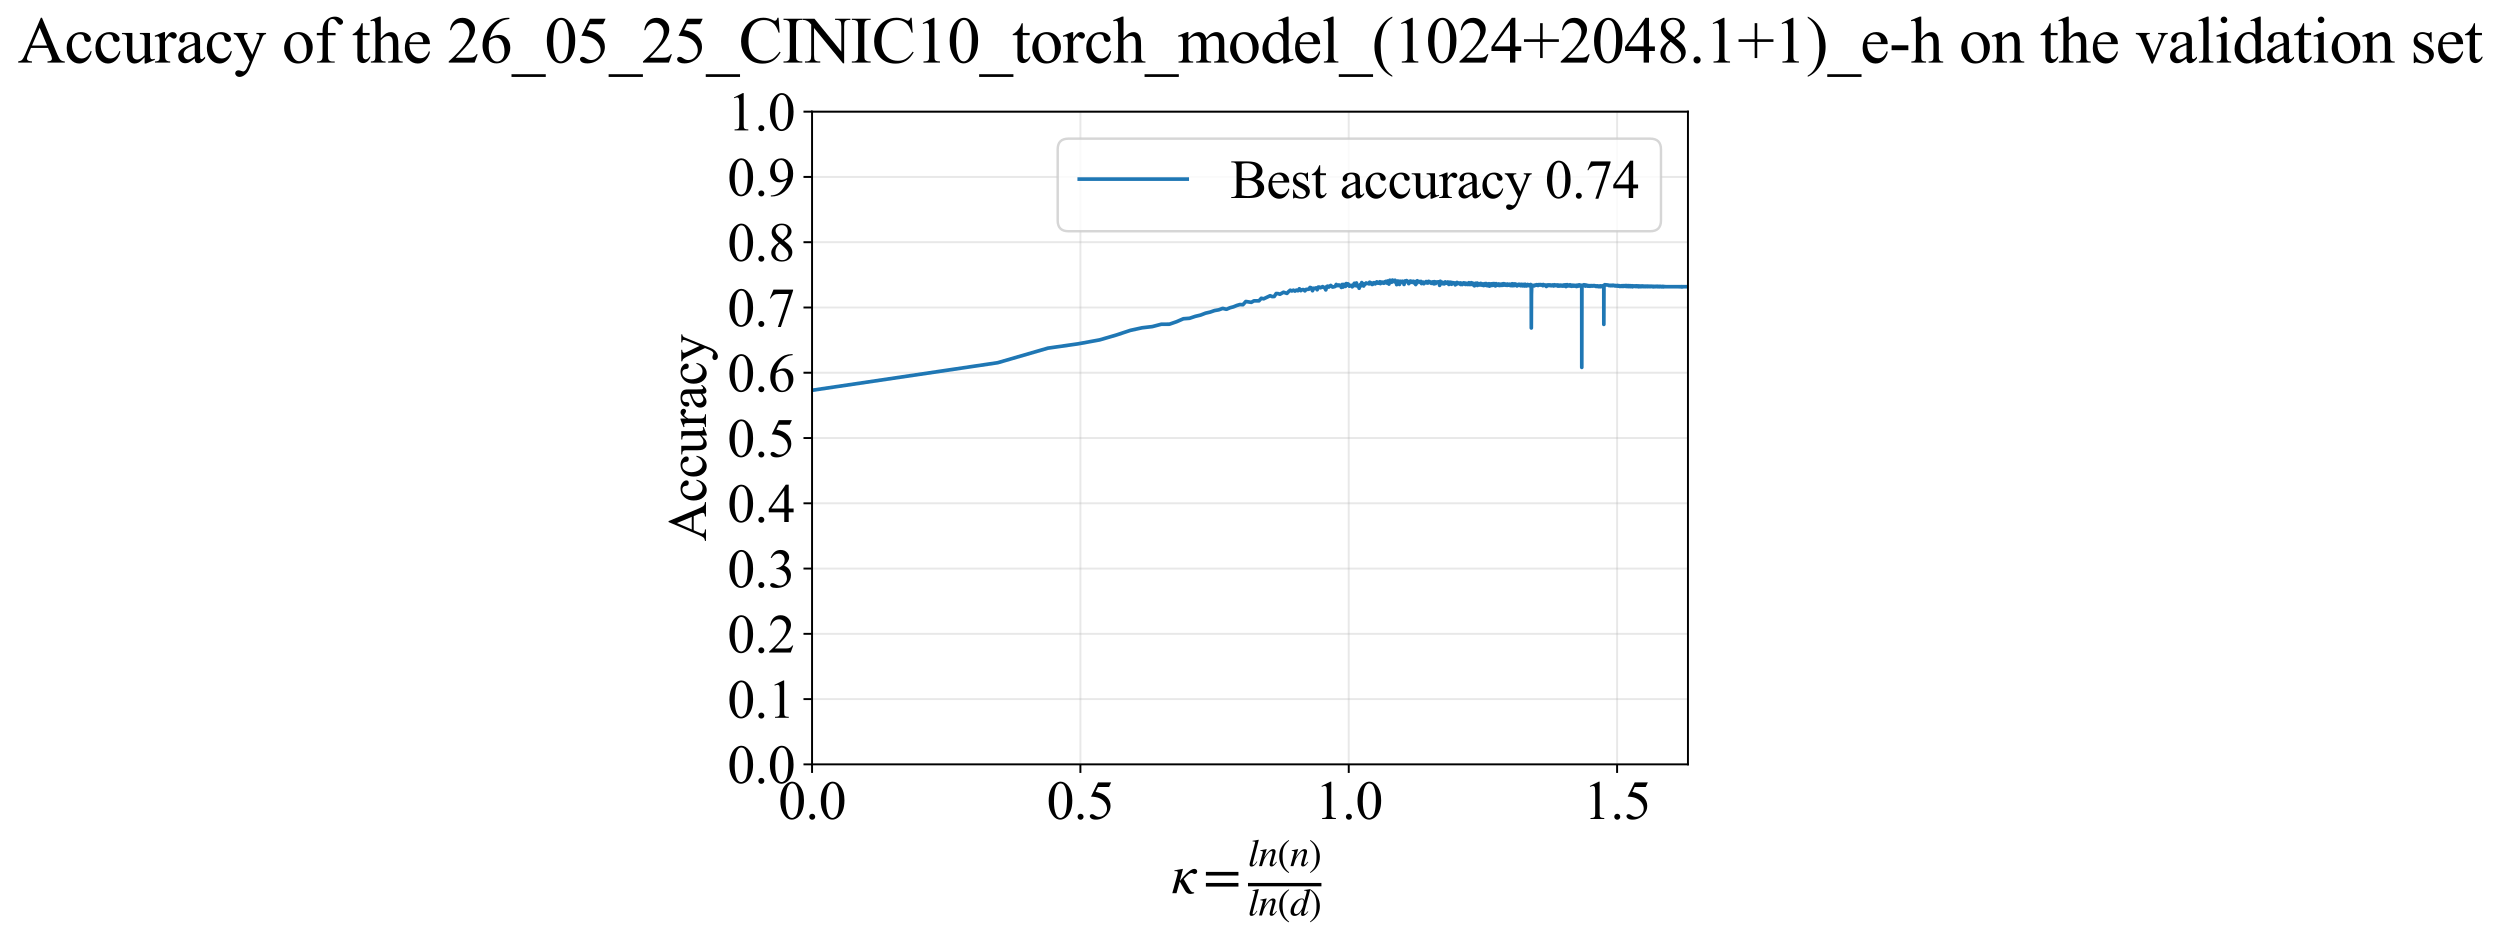 <?xml version="1.0" encoding="utf-8" standalone="no"?>
<!DOCTYPE svg PUBLIC "-//W3C//DTD SVG 1.1//EN"
  "http://www.w3.org/Graphics/SVG/1.1/DTD/svg11.dtd">
<svg xmlns:xlink="http://www.w3.org/1999/xlink" width="1019.295pt" height="383.266pt" viewBox="0 0 1019.295 383.266" xmlns="http://www.w3.org/2000/svg" version="1.1">
 <defs>
  <style type="text/css">*{stroke-linejoin: round; stroke-linecap: butt}</style>
 </defs>
 <g id="figure_1">
  <g id="patch_1">
   <path d="M 0 383.266 
L 1019.295 383.266 
L 1019.295 0 
L 0 0 
z
" style="fill: #ffffff"/>
  </g>
  <g id="axes_1">
   <g id="patch_2">
    <path d="M 331.088 311.644 
L 688.208 311.644 
L 688.208 45.532 
L 331.088 45.532 
z
" style="fill: #ffffff"/>
   </g>
   <g id="matplotlib.axis_1">
    <g id="xtick_1">
     <g id="line2d_1">
      <path d="M 331.088 311.644 
L 331.088 45.532 
" clip-path="url(#p60af0e5fb7)" style="fill: none; stroke: #b0b0b0; stroke-opacity: 0.3; stroke-width: 0.8; stroke-linecap: square"/>
     </g>
     <g id="line2d_2">
      <defs>
       <path id="m2ecb5693b9" d="M 0 0 
L 0 3.5 
" style="stroke: #000000; stroke-width: 0.8"/>
      </defs>
      <g>
       <use xlink:href="#m2ecb5693b9" x="331.088" y="311.644" style="stroke: #000000; stroke-width: 0.8"/>
      </g>
     </g>
     <g id="text_1">
      <!-- 0.0 -->
      <g transform="translate(317.338 333.92) scale(0.22 -0.22)">
       <defs>
        <path id="TimesNewRomanPSMT-30" d="M 231 2094 
Q 231 2819 450 3342 
Q 669 3866 1031 4122 
Q 1313 4325 1613 4325 
Q 2100 4325 2488 3828 
Q 2972 3213 2972 2159 
Q 2972 1422 2759 906 
Q 2547 391 2217 158 
Q 1888 -75 1581 -75 
Q 975 -75 572 641 
Q 231 1244 231 2094 
z
M 844 2016 
Q 844 1141 1059 588 
Q 1238 122 1591 122 
Q 1759 122 1940 273 
Q 2122 425 2216 781 
Q 2359 1319 2359 2297 
Q 2359 3022 2209 3506 
Q 2097 3866 1919 4016 
Q 1791 4119 1609 4119 
Q 1397 4119 1231 3928 
Q 1006 3669 925 3112 
Q 844 2556 844 2016 
z
" transform="scale(0.016)"/>
        <path id="TimesNewRomanPSMT-2e" d="M 800 606 
Q 947 606 1047 504 
Q 1147 403 1147 259 
Q 1147 116 1045 14 
Q 944 -88 800 -88 
Q 656 -88 554 14 
Q 453 116 453 259 
Q 453 406 554 506 
Q 656 606 800 606 
z
" transform="scale(0.016)"/>
       </defs>
       <use xlink:href="#TimesNewRomanPSMT-30"/>
       <use xlink:href="#TimesNewRomanPSMT-2e" transform="translate(50 0)"/>
       <use xlink:href="#TimesNewRomanPSMT-30" transform="translate(75 0)"/>
      </g>
     </g>
    </g>
    <g id="xtick_2">
     <g id="line2d_3">
      <path d="M 440.498 311.644 
L 440.498 45.532 
" clip-path="url(#p60af0e5fb7)" style="fill: none; stroke: #b0b0b0; stroke-opacity: 0.3; stroke-width: 0.8; stroke-linecap: square"/>
     </g>
     <g id="line2d_4">
      <g>
       <use xlink:href="#m2ecb5693b9" x="440.498" y="311.644" style="stroke: #000000; stroke-width: 0.8"/>
      </g>
     </g>
     <g id="text_2">
      <!-- 0.5 -->
      <g transform="translate(426.748 333.92) scale(0.22 -0.22)">
       <defs>
        <path id="TimesNewRomanPSMT-35" d="M 2778 4238 
L 2534 3706 
L 1259 3706 
L 981 3138 
Q 1809 3016 2294 2522 
Q 2709 2097 2709 1522 
Q 2709 1188 2573 903 
Q 2438 619 2231 419 
Q 2025 219 1772 97 
Q 1413 -75 1034 -75 
Q 653 -75 479 54 
Q 306 184 306 341 
Q 306 428 378 495 
Q 450 563 559 563 
Q 641 563 702 538 
Q 763 513 909 409 
Q 1144 247 1384 247 
Q 1750 247 2026 523 
Q 2303 800 2303 1197 
Q 2303 1581 2056 1914 
Q 1809 2247 1375 2428 
Q 1034 2569 447 2591 
L 1259 4238 
L 2778 4238 
z
" transform="scale(0.016)"/>
       </defs>
       <use xlink:href="#TimesNewRomanPSMT-30"/>
       <use xlink:href="#TimesNewRomanPSMT-2e" transform="translate(50 0)"/>
       <use xlink:href="#TimesNewRomanPSMT-35" transform="translate(75 0)"/>
      </g>
     </g>
    </g>
    <g id="xtick_3">
     <g id="line2d_5">
      <path d="M 549.909 311.644 
L 549.909 45.532 
" clip-path="url(#p60af0e5fb7)" style="fill: none; stroke: #b0b0b0; stroke-opacity: 0.3; stroke-width: 0.8; stroke-linecap: square"/>
     </g>
     <g id="line2d_6">
      <g>
       <use xlink:href="#m2ecb5693b9" x="549.909" y="311.644" style="stroke: #000000; stroke-width: 0.8"/>
      </g>
     </g>
     <g id="text_3">
      <!-- 1.0 -->
      <g transform="translate(536.159 333.92) scale(0.22 -0.22)">
       <defs>
        <path id="TimesNewRomanPSMT-31" d="M 750 3822 
L 1781 4325 
L 1884 4325 
L 1884 747 
Q 1884 391 1914 303 
Q 1944 216 2037 169 
Q 2131 122 2419 116 
L 2419 0 
L 825 0 
L 825 116 
Q 1125 122 1212 167 
Q 1300 213 1334 289 
Q 1369 366 1369 747 
L 1369 3034 
Q 1369 3497 1338 3628 
Q 1316 3728 1258 3775 
Q 1200 3822 1119 3822 
Q 1003 3822 797 3725 
L 750 3822 
z
" transform="scale(0.016)"/>
       </defs>
       <use xlink:href="#TimesNewRomanPSMT-31"/>
       <use xlink:href="#TimesNewRomanPSMT-2e" transform="translate(50 0)"/>
       <use xlink:href="#TimesNewRomanPSMT-30" transform="translate(75 0)"/>
      </g>
     </g>
    </g>
    <g id="xtick_4">
     <g id="line2d_7">
      <path d="M 659.319 311.644 
L 659.319 45.532 
" clip-path="url(#p60af0e5fb7)" style="fill: none; stroke: #b0b0b0; stroke-opacity: 0.3; stroke-width: 0.8; stroke-linecap: square"/>
     </g>
     <g id="line2d_8">
      <g>
       <use xlink:href="#m2ecb5693b9" x="659.319" y="311.644" style="stroke: #000000; stroke-width: 0.8"/>
      </g>
     </g>
     <g id="text_4">
      <!-- 1.5 -->
      <g transform="translate(645.569 333.92) scale(0.22 -0.22)">
       <use xlink:href="#TimesNewRomanPSMT-31"/>
       <use xlink:href="#TimesNewRomanPSMT-2e" transform="translate(50 0)"/>
       <use xlink:href="#TimesNewRomanPSMT-35" transform="translate(75 0)"/>
      </g>
     </g>
    </g>
    <g id="text_5">
     <!-- $\kappa  = \frac{ln(n)}{ln(d)}$ -->
     <g transform="translate(477.638 364.186) scale(0.22 -0.22)">
      <defs>
       <path id="STIXGeneral-Italic-3ba" d="M 979 1440 
L 998 1446 
Q 1850 2541 2464 2790 
Q 2547 2822 2630 2822 
Q 2797 2822 2886 2736 
Q 2976 2650 2976 2522 
Q 2976 2387 2893 2307 
Q 2810 2227 2682 2227 
Q 2605 2227 2502 2288 
Q 2400 2349 2336 2349 
Q 2170 2349 1990 2205 
Q 1811 2061 1414 1645 
L 2042 544 
Q 2202 262 2310 182 
Q 2419 102 2624 102 
L 2624 0 
Q 2374 -83 2182 -83 
Q 1786 -83 1555 326 
L 960 1350 
L 576 0 
L 90 0 
L 640 1978 
Q 730 2317 730 2406 
Q 730 2560 518 2560 
L 339 2560 
L 339 2650 
Q 678 2694 1306 2822 
L 1325 2803 
L 979 1440 
z
" transform="scale(0.016)"/>
       <path id="STIXGeneral-Regular-3d" d="M 4077 2048 
L 307 2048 
L 307 2470 
L 4077 2470 
L 4077 2048 
z
M 4077 768 
L 307 768 
L 307 1190 
L 4077 1190 
L 4077 768 
z
" transform="scale(0.016)"/>
       <path id="STIXGeneral-Italic-6c" d="M 1786 4339 
L 806 595 
Q 755 410 755 320 
Q 755 205 864 205 
Q 1037 205 1293 570 
L 1453 794 
L 1542 730 
Q 1254 275 1046 102 
Q 838 -70 576 -70 
Q 262 -70 262 288 
Q 262 397 288 480 
L 1165 3834 
Q 1184 3898 1184 3955 
Q 1184 4096 870 4096 
L 755 4096 
L 755 4198 
Q 1203 4250 1747 4371 
L 1786 4339 
z
" transform="scale(0.016)"/>
       <path id="STIXGeneral-Italic-6e" d="M 2944 749 
L 3034 666 
Q 2707 218 2534 80 
Q 2362 -58 2138 -58 
Q 2010 -58 1923 28 
Q 1837 115 1837 288 
Q 1837 390 1939 768 
L 2221 1805 
Q 2310 2150 2310 2310 
Q 2310 2496 2157 2496 
Q 1971 2496 1750 2275 
Q 1530 2054 1210 1587 
Q 998 1274 899 1024 
Q 800 774 570 0 
L 90 0 
L 704 2240 
Q 717 2304 717 2349 
Q 717 2445 630 2480 
Q 544 2515 301 2522 
L 301 2624 
Q 550 2675 857 2729 
Q 1165 2784 1338 2822 
L 1363 2810 
L 934 1414 
Q 1408 2170 1753 2496 
Q 2099 2822 2413 2822 
Q 2611 2822 2720 2716 
Q 2829 2611 2829 2432 
Q 2829 2272 2765 2048 
L 2406 749 
Q 2317 429 2317 358 
Q 2317 243 2419 243 
Q 2541 243 2810 582 
Q 2854 634 2944 749 
z
" transform="scale(0.016)"/>
       <path id="STIXGeneral-Regular-28" d="M 1946 -1030 
L 1869 -1133 
Q 1126 -710 716 32 
Q 307 774 307 1613 
Q 307 3386 1888 4326 
L 1946 4224 
Q 1293 3667 1075 3126 
Q 858 2586 858 1632 
Q 858 685 1082 96 
Q 1306 -493 1946 -1030 
z
" transform="scale(0.016)"/>
       <path id="STIXGeneral-Regular-29" d="M 186 4224 
L 262 4326 
Q 992 3891 1408 3148 
Q 1824 2406 1824 1581 
Q 1824 -166 243 -1133 
L 186 -1030 
Q 845 -486 1059 54 
Q 1274 595 1274 1562 
Q 1274 2534 1059 3120 
Q 845 3706 186 4224 
z
" transform="scale(0.016)"/>
       <path id="STIXGeneral-Italic-64" d="M 3334 4371 
L 3373 4333 
L 3123 3360 
L 2739 1958 
Q 2323 429 2323 384 
Q 2323 256 2438 256 
Q 2522 256 2614 336 
Q 2707 416 2963 710 
L 3040 646 
Q 2547 -83 2099 -83 
Q 1978 -83 1907 -6 
Q 1837 70 1837 205 
Q 1837 397 1920 774 
Q 1645 307 1379 118 
Q 1114 -70 781 -70 
Q 461 -70 278 125 
Q 96 320 96 678 
Q 96 1440 713 2131 
Q 1331 2822 1965 2822 
Q 2163 2822 2256 2732 
Q 2349 2643 2381 2451 
L 2387 2451 
L 2675 3494 
Q 2765 3808 2765 3949 
Q 2765 4051 2694 4076 
Q 2624 4102 2355 4115 
L 2355 4224 
Q 2848 4269 3334 4371 
z
M 2278 2310 
Q 2278 2477 2185 2576 
Q 2093 2675 1978 2675 
Q 1677 2675 1395 2381 
Q 1075 2042 864 1571 
Q 653 1101 653 704 
Q 653 486 752 361 
Q 851 237 1024 237 
Q 1312 237 1606 550 
Q 1901 864 2089 1350 
Q 2278 1837 2278 2310 
z
" transform="scale(0.016)"/>
      </defs>
      <use xlink:href="#STIXGeneral-Italic-3ba" transform="translate(0 0.003)"/>
      <use xlink:href="#STIXGeneral-Regular-3d" transform="translate(58.84 0.003)"/>
      <use xlink:href="#STIXGeneral-Italic-6c" transform="translate(141.78 50.192) scale(0.7)"/>
      <use xlink:href="#STIXGeneral-Italic-6e" transform="translate(161.24 50.192) scale(0.7)"/>
      <use xlink:href="#STIXGeneral-Regular-28" transform="translate(196.24 50.192) scale(0.7)"/>
      <use xlink:href="#STIXGeneral-Italic-6e" transform="translate(219.55 50.192) scale(0.7)"/>
      <use xlink:href="#STIXGeneral-Regular-29" transform="translate(254.55 50.192) scale(0.7)"/>
      <use xlink:href="#STIXGeneral-Italic-6c" transform="translate(141.78 -41.258) scale(0.7)"/>
      <use xlink:href="#STIXGeneral-Italic-6e" transform="translate(161.24 -41.258) scale(0.7)"/>
      <use xlink:href="#STIXGeneral-Regular-28" transform="translate(196.24 -41.258) scale(0.7)"/>
      <use xlink:href="#STIXGeneral-Italic-64" transform="translate(219.55 -41.258) scale(0.7)"/>
      <use xlink:href="#STIXGeneral-Regular-29" transform="translate(254.55 -41.258) scale(0.7)"/>
      <path d="M 141.78 12.8 
L 141.78 19.05 
L 277.86 19.05 
L 277.86 12.8 
L 141.78 12.8 
z
"/>
     </g>
    </g>
   </g>
   <g id="matplotlib.axis_2">
    <g id="ytick_1">
     <g id="line2d_9">
      <path d="M 331.088 311.644 
L 688.208 311.644 
" clip-path="url(#p60af0e5fb7)" style="fill: none; stroke: #b0b0b0; stroke-opacity: 0.3; stroke-width: 0.8; stroke-linecap: square"/>
     </g>
     <g id="line2d_10">
      <defs>
       <path id="mbe0ddfe38f" d="M 0 0 
L -3.5 0 
" style="stroke: #000000; stroke-width: 0.8"/>
      </defs>
      <g>
       <use xlink:href="#mbe0ddfe38f" x="331.088" y="311.644" style="stroke: #000000; stroke-width: 0.8"/>
      </g>
     </g>
     <g id="text_6">
      <!-- 0.0 -->
      <g transform="translate(296.588 319.282) scale(0.22 -0.22)">
       <use xlink:href="#TimesNewRomanPSMT-30"/>
       <use xlink:href="#TimesNewRomanPSMT-2e" transform="translate(50 0)"/>
       <use xlink:href="#TimesNewRomanPSMT-30" transform="translate(75 0)"/>
      </g>
     </g>
    </g>
    <g id="ytick_2">
     <g id="line2d_11">
      <path d="M 331.088 285.032 
L 688.208 285.032 
" clip-path="url(#p60af0e5fb7)" style="fill: none; stroke: #b0b0b0; stroke-opacity: 0.3; stroke-width: 0.8; stroke-linecap: square"/>
     </g>
     <g id="line2d_12">
      <g>
       <use xlink:href="#mbe0ddfe38f" x="331.088" y="285.032" style="stroke: #000000; stroke-width: 0.8"/>
      </g>
     </g>
     <g id="text_7">
      <!-- 0.1 -->
      <g transform="translate(296.588 292.67) scale(0.22 -0.22)">
       <use xlink:href="#TimesNewRomanPSMT-30"/>
       <use xlink:href="#TimesNewRomanPSMT-2e" transform="translate(50 0)"/>
       <use xlink:href="#TimesNewRomanPSMT-31" transform="translate(75 0)"/>
      </g>
     </g>
    </g>
    <g id="ytick_3">
     <g id="line2d_13">
      <path d="M 331.088 258.421 
L 688.208 258.421 
" clip-path="url(#p60af0e5fb7)" style="fill: none; stroke: #b0b0b0; stroke-opacity: 0.3; stroke-width: 0.8; stroke-linecap: square"/>
     </g>
     <g id="line2d_14">
      <g>
       <use xlink:href="#mbe0ddfe38f" x="331.088" y="258.421" style="stroke: #000000; stroke-width: 0.8"/>
      </g>
     </g>
     <g id="text_8">
      <!-- 0.2 -->
      <g transform="translate(296.588 266.059) scale(0.22 -0.22)">
       <defs>
        <path id="TimesNewRomanPSMT-32" d="M 2934 816 
L 2638 0 
L 138 0 
L 138 116 
Q 1241 1122 1691 1759 
Q 2141 2397 2141 2925 
Q 2141 3328 1894 3587 
Q 1647 3847 1303 3847 
Q 991 3847 742 3664 
Q 494 3481 375 3128 
L 259 3128 
Q 338 3706 661 4015 
Q 984 4325 1469 4325 
Q 1984 4325 2329 3994 
Q 2675 3663 2675 3213 
Q 2675 2891 2525 2569 
Q 2294 2063 1775 1497 
Q 997 647 803 472 
L 1909 472 
Q 2247 472 2383 497 
Q 2519 522 2628 598 
Q 2738 675 2819 816 
L 2934 816 
z
" transform="scale(0.016)"/>
       </defs>
       <use xlink:href="#TimesNewRomanPSMT-30"/>
       <use xlink:href="#TimesNewRomanPSMT-2e" transform="translate(50 0)"/>
       <use xlink:href="#TimesNewRomanPSMT-32" transform="translate(75 0)"/>
      </g>
     </g>
    </g>
    <g id="ytick_4">
     <g id="line2d_15">
      <path d="M 331.088 231.81 
L 688.208 231.81 
" clip-path="url(#p60af0e5fb7)" style="fill: none; stroke: #b0b0b0; stroke-opacity: 0.3; stroke-width: 0.8; stroke-linecap: square"/>
     </g>
     <g id="line2d_16">
      <g>
       <use xlink:href="#mbe0ddfe38f" x="331.088" y="231.81" style="stroke: #000000; stroke-width: 0.8"/>
      </g>
     </g>
     <g id="text_9">
      <!-- 0.3 -->
      <g transform="translate(296.588 239.448) scale(0.22 -0.22)">
       <defs>
        <path id="TimesNewRomanPSMT-33" d="M 325 3431 
Q 506 3859 782 4092 
Q 1059 4325 1472 4325 
Q 1981 4325 2253 3994 
Q 2459 3747 2459 3466 
Q 2459 3003 1878 2509 
Q 2269 2356 2469 2072 
Q 2669 1788 2669 1403 
Q 2669 853 2319 450 
Q 1863 -75 997 -75 
Q 569 -75 414 31 
Q 259 138 259 259 
Q 259 350 332 419 
Q 406 488 509 488 
Q 588 488 669 463 
Q 722 447 909 348 
Q 1097 250 1169 231 
Q 1284 197 1416 197 
Q 1734 197 1970 444 
Q 2206 691 2206 1028 
Q 2206 1275 2097 1509 
Q 2016 1684 1919 1775 
Q 1784 1900 1550 2001 
Q 1316 2103 1072 2103 
L 972 2103 
L 972 2197 
Q 1219 2228 1467 2375 
Q 1716 2522 1828 2728 
Q 1941 2934 1941 3181 
Q 1941 3503 1739 3701 
Q 1538 3900 1238 3900 
Q 753 3900 428 3381 
L 325 3431 
z
" transform="scale(0.016)"/>
       </defs>
       <use xlink:href="#TimesNewRomanPSMT-30"/>
       <use xlink:href="#TimesNewRomanPSMT-2e" transform="translate(50 0)"/>
       <use xlink:href="#TimesNewRomanPSMT-33" transform="translate(75 0)"/>
      </g>
     </g>
    </g>
    <g id="ytick_5">
     <g id="line2d_17">
      <path d="M 331.088 205.199 
L 688.208 205.199 
" clip-path="url(#p60af0e5fb7)" style="fill: none; stroke: #b0b0b0; stroke-opacity: 0.3; stroke-width: 0.8; stroke-linecap: square"/>
     </g>
     <g id="line2d_18">
      <g>
       <use xlink:href="#mbe0ddfe38f" x="331.088" y="205.199" style="stroke: #000000; stroke-width: 0.8"/>
      </g>
     </g>
     <g id="text_10">
      <!-- 0.4 -->
      <g transform="translate(296.588 212.837) scale(0.22 -0.22)">
       <defs>
        <path id="TimesNewRomanPSMT-34" d="M 2978 1563 
L 2978 1119 
L 2409 1119 
L 2409 0 
L 1894 0 
L 1894 1119 
L 100 1119 
L 100 1519 
L 2066 4325 
L 2409 4325 
L 2409 1563 
L 2978 1563 
z
M 1894 1563 
L 1894 3666 
L 406 1563 
L 1894 1563 
z
" transform="scale(0.016)"/>
       </defs>
       <use xlink:href="#TimesNewRomanPSMT-30"/>
       <use xlink:href="#TimesNewRomanPSMT-2e" transform="translate(50 0)"/>
       <use xlink:href="#TimesNewRomanPSMT-34" transform="translate(75 0)"/>
      </g>
     </g>
    </g>
    <g id="ytick_6">
     <g id="line2d_19">
      <path d="M 331.088 178.588 
L 688.208 178.588 
" clip-path="url(#p60af0e5fb7)" style="fill: none; stroke: #b0b0b0; stroke-opacity: 0.3; stroke-width: 0.8; stroke-linecap: square"/>
     </g>
     <g id="line2d_20">
      <g>
       <use xlink:href="#mbe0ddfe38f" x="331.088" y="178.588" style="stroke: #000000; stroke-width: 0.8"/>
      </g>
     </g>
     <g id="text_11">
      <!-- 0.5 -->
      <g transform="translate(296.588 186.226) scale(0.22 -0.22)">
       <use xlink:href="#TimesNewRomanPSMT-30"/>
       <use xlink:href="#TimesNewRomanPSMT-2e" transform="translate(50 0)"/>
       <use xlink:href="#TimesNewRomanPSMT-35" transform="translate(75 0)"/>
      </g>
     </g>
    </g>
    <g id="ytick_7">
     <g id="line2d_21">
      <path d="M 331.088 151.976 
L 688.208 151.976 
" clip-path="url(#p60af0e5fb7)" style="fill: none; stroke: #b0b0b0; stroke-opacity: 0.3; stroke-width: 0.8; stroke-linecap: square"/>
     </g>
     <g id="line2d_22">
      <g>
       <use xlink:href="#mbe0ddfe38f" x="331.088" y="151.976" style="stroke: #000000; stroke-width: 0.8"/>
      </g>
     </g>
     <g id="text_12">
      <!-- 0.6 -->
      <g transform="translate(296.588 159.614) scale(0.22 -0.22)">
       <defs>
        <path id="TimesNewRomanPSMT-36" d="M 2869 4325 
L 2869 4209 
Q 2456 4169 2195 4045 
Q 1934 3922 1679 3669 
Q 1425 3416 1258 3105 
Q 1091 2794 978 2366 
Q 1428 2675 1881 2675 
Q 2316 2675 2634 2325 
Q 2953 1975 2953 1425 
Q 2953 894 2631 456 
Q 2244 -75 1606 -75 
Q 1172 -75 869 213 
Q 275 772 275 1663 
Q 275 2231 503 2743 
Q 731 3256 1154 3653 
Q 1578 4050 1965 4187 
Q 2353 4325 2688 4325 
L 2869 4325 
z
M 925 2138 
Q 869 1716 869 1456 
Q 869 1156 980 804 
Q 1091 453 1309 247 
Q 1469 100 1697 100 
Q 1969 100 2183 356 
Q 2397 613 2397 1088 
Q 2397 1622 2184 2012 
Q 1972 2403 1581 2403 
Q 1463 2403 1327 2353 
Q 1191 2303 925 2138 
z
" transform="scale(0.016)"/>
       </defs>
       <use xlink:href="#TimesNewRomanPSMT-30"/>
       <use xlink:href="#TimesNewRomanPSMT-2e" transform="translate(50 0)"/>
       <use xlink:href="#TimesNewRomanPSMT-36" transform="translate(75 0)"/>
      </g>
     </g>
    </g>
    <g id="ytick_8">
     <g id="line2d_23">
      <path d="M 331.088 125.365 
L 688.208 125.365 
" clip-path="url(#p60af0e5fb7)" style="fill: none; stroke: #b0b0b0; stroke-opacity: 0.3; stroke-width: 0.8; stroke-linecap: square"/>
     </g>
     <g id="line2d_24">
      <g>
       <use xlink:href="#mbe0ddfe38f" x="331.088" y="125.365" style="stroke: #000000; stroke-width: 0.8"/>
      </g>
     </g>
     <g id="text_13">
      <!-- 0.7 -->
      <g transform="translate(296.588 133.003) scale(0.22 -0.22)">
       <defs>
        <path id="TimesNewRomanPSMT-37" d="M 644 4238 
L 2916 4238 
L 2916 4119 
L 1503 -88 
L 1153 -88 
L 2419 3728 
L 1253 3728 
Q 900 3728 750 3644 
Q 488 3500 328 3200 
L 238 3234 
L 644 4238 
z
" transform="scale(0.016)"/>
       </defs>
       <use xlink:href="#TimesNewRomanPSMT-30"/>
       <use xlink:href="#TimesNewRomanPSMT-2e" transform="translate(50 0)"/>
       <use xlink:href="#TimesNewRomanPSMT-37" transform="translate(75 0)"/>
      </g>
     </g>
    </g>
    <g id="ytick_9">
     <g id="line2d_25">
      <path d="M 331.088 98.754 
L 688.208 98.754 
" clip-path="url(#p60af0e5fb7)" style="fill: none; stroke: #b0b0b0; stroke-opacity: 0.3; stroke-width: 0.8; stroke-linecap: square"/>
     </g>
     <g id="line2d_26">
      <g>
       <use xlink:href="#mbe0ddfe38f" x="331.088" y="98.754" style="stroke: #000000; stroke-width: 0.8"/>
      </g>
     </g>
     <g id="text_14">
      <!-- 0.8 -->
      <g transform="translate(296.588 106.392) scale(0.22 -0.22)">
       <defs>
        <path id="TimesNewRomanPSMT-38" d="M 1228 2134 
Q 725 2547 579 2797 
Q 434 3047 434 3316 
Q 434 3728 753 4026 
Q 1072 4325 1600 4325 
Q 2113 4325 2425 4047 
Q 2738 3769 2738 3413 
Q 2738 3175 2569 2928 
Q 2400 2681 1866 2347 
Q 2416 1922 2594 1678 
Q 2831 1359 2831 1006 
Q 2831 559 2490 242 
Q 2150 -75 1597 -75 
Q 994 -75 656 303 
Q 388 606 388 966 
Q 388 1247 577 1523 
Q 766 1800 1228 2134 
z
M 1719 2469 
Q 2094 2806 2194 3001 
Q 2294 3197 2294 3444 
Q 2294 3772 2109 3958 
Q 1925 4144 1606 4144 
Q 1288 4144 1088 3959 
Q 888 3775 888 3528 
Q 888 3366 970 3203 
Q 1053 3041 1206 2894 
L 1719 2469 
z
M 1375 2016 
Q 1116 1797 991 1539 
Q 866 1281 866 981 
Q 866 578 1086 336 
Q 1306 94 1647 94 
Q 1984 94 2187 284 
Q 2391 475 2391 747 
Q 2391 972 2272 1150 
Q 2050 1481 1375 2016 
z
" transform="scale(0.016)"/>
       </defs>
       <use xlink:href="#TimesNewRomanPSMT-30"/>
       <use xlink:href="#TimesNewRomanPSMT-2e" transform="translate(50 0)"/>
       <use xlink:href="#TimesNewRomanPSMT-38" transform="translate(75 0)"/>
      </g>
     </g>
    </g>
    <g id="ytick_10">
     <g id="line2d_27">
      <path d="M 331.088 72.143 
L 688.208 72.143 
" clip-path="url(#p60af0e5fb7)" style="fill: none; stroke: #b0b0b0; stroke-opacity: 0.3; stroke-width: 0.8; stroke-linecap: square"/>
     </g>
     <g id="line2d_28">
      <g>
       <use xlink:href="#mbe0ddfe38f" x="331.088" y="72.143" style="stroke: #000000; stroke-width: 0.8"/>
      </g>
     </g>
     <g id="text_15">
      <!-- 0.9 -->
      <g transform="translate(296.588 79.781) scale(0.22 -0.22)">
       <defs>
        <path id="TimesNewRomanPSMT-39" d="M 338 -88 
L 338 28 
Q 744 34 1094 217 
Q 1444 400 1770 856 
Q 2097 1313 2225 1859 
Q 1734 1544 1338 1544 
Q 891 1544 572 1889 
Q 253 2234 253 2806 
Q 253 3363 572 3797 
Q 956 4325 1575 4325 
Q 2097 4325 2469 3894 
Q 2925 3359 2925 2575 
Q 2925 1869 2578 1258 
Q 2231 647 1613 244 
Q 1109 -88 516 -88 
L 338 -88 
z
M 2275 2091 
Q 2331 2497 2331 2741 
Q 2331 3044 2228 3395 
Q 2125 3747 1936 3934 
Q 1747 4122 1506 4122 
Q 1228 4122 1018 3872 
Q 809 3622 809 3128 
Q 809 2469 1088 2097 
Q 1291 1828 1588 1828 
Q 1731 1828 1928 1897 
Q 2125 1966 2275 2091 
z
" transform="scale(0.016)"/>
       </defs>
       <use xlink:href="#TimesNewRomanPSMT-30"/>
       <use xlink:href="#TimesNewRomanPSMT-2e" transform="translate(50 0)"/>
       <use xlink:href="#TimesNewRomanPSMT-39" transform="translate(75 0)"/>
      </g>
     </g>
    </g>
    <g id="ytick_11">
     <g id="line2d_29">
      <path d="M 331.088 45.532 
L 688.208 45.532 
" clip-path="url(#p60af0e5fb7)" style="fill: none; stroke: #b0b0b0; stroke-opacity: 0.3; stroke-width: 0.8; stroke-linecap: square"/>
     </g>
     <g id="line2d_30">
      <g>
       <use xlink:href="#mbe0ddfe38f" x="331.088" y="45.532" style="stroke: #000000; stroke-width: 0.8"/>
      </g>
     </g>
     <g id="text_16">
      <!-- 1.0 -->
      <g transform="translate(296.588 53.17) scale(0.22 -0.22)">
       <use xlink:href="#TimesNewRomanPSMT-31"/>
       <use xlink:href="#TimesNewRomanPSMT-2e" transform="translate(50 0)"/>
       <use xlink:href="#TimesNewRomanPSMT-30" transform="translate(75 0)"/>
      </g>
     </g>
    </g>
    <g id="text_17">
     <!-- Accuracy -->
     <g transform="translate(287.841 220.726) rotate(-90) scale(0.22 -0.22)">
      <defs>
       <path id="TimesNewRomanPSMT-41" d="M 2928 1419 
L 1288 1419 
L 1000 750 
Q 894 503 894 381 
Q 894 284 986 211 
Q 1078 138 1384 116 
L 1384 0 
L 50 0 
L 50 116 
Q 316 163 394 238 
Q 553 388 747 847 
L 2238 4334 
L 2347 4334 
L 3822 809 
Q 4000 384 4145 257 
Q 4291 131 4550 116 
L 4550 0 
L 2878 0 
L 2878 116 
Q 3131 128 3220 200 
Q 3309 272 3309 375 
Q 3309 513 3184 809 
L 2928 1419 
z
M 2841 1650 
L 2122 3363 
L 1384 1650 
L 2841 1650 
z
" transform="scale(0.016)"/>
       <path id="TimesNewRomanPSMT-63" d="M 2631 1088 
Q 2516 522 2178 217 
Q 1841 -88 1431 -88 
Q 944 -88 581 321 
Q 219 731 219 1428 
Q 219 2103 620 2525 
Q 1022 2947 1584 2947 
Q 2006 2947 2278 2723 
Q 2550 2500 2550 2259 
Q 2550 2141 2473 2067 
Q 2397 1994 2259 1994 
Q 2075 1994 1981 2113 
Q 1928 2178 1911 2362 
Q 1894 2547 1784 2644 
Q 1675 2738 1481 2738 
Q 1169 2738 978 2506 
Q 725 2200 725 1697 
Q 725 1184 976 792 
Q 1228 400 1656 400 
Q 1963 400 2206 609 
Q 2378 753 2541 1131 
L 2631 1088 
z
" transform="scale(0.016)"/>
       <path id="TimesNewRomanPSMT-75" d="M 2709 2863 
L 2709 1128 
Q 2709 631 2732 520 
Q 2756 409 2807 365 
Q 2859 322 2928 322 
Q 3025 322 3147 375 
L 3191 266 
L 2334 -88 
L 2194 -88 
L 2194 519 
Q 1825 119 1631 15 
Q 1438 -88 1222 -88 
Q 981 -88 804 51 
Q 628 191 559 409 
Q 491 628 491 1028 
L 491 2306 
Q 491 2509 447 2587 
Q 403 2666 317 2708 
Q 231 2750 6 2747 
L 6 2863 
L 1009 2863 
L 1009 947 
Q 1009 547 1148 422 
Q 1288 297 1484 297 
Q 1619 297 1789 381 
Q 1959 466 2194 703 
L 2194 2325 
Q 2194 2569 2105 2655 
Q 2016 2741 1734 2747 
L 1734 2863 
L 2709 2863 
z
" transform="scale(0.016)"/>
       <path id="TimesNewRomanPSMT-72" d="M 1038 2947 
L 1038 2303 
Q 1397 2947 1775 2947 
Q 1947 2947 2059 2842 
Q 2172 2738 2172 2600 
Q 2172 2478 2090 2393 
Q 2009 2309 1897 2309 
Q 1788 2309 1652 2417 
Q 1516 2525 1450 2525 
Q 1394 2525 1328 2463 
Q 1188 2334 1038 2041 
L 1038 669 
Q 1038 431 1097 309 
Q 1138 225 1241 169 
Q 1344 113 1538 113 
L 1538 0 
L 72 0 
L 72 113 
Q 291 113 397 181 
Q 475 231 506 341 
Q 522 394 522 644 
L 522 1753 
Q 522 2253 501 2348 
Q 481 2444 426 2487 
Q 372 2531 291 2531 
Q 194 2531 72 2484 
L 41 2597 
L 906 2947 
L 1038 2947 
z
" transform="scale(0.016)"/>
       <path id="TimesNewRomanPSMT-61" d="M 1822 413 
Q 1381 72 1269 19 
Q 1100 -59 909 -59 
Q 613 -59 420 144 
Q 228 347 228 678 
Q 228 888 322 1041 
Q 450 1253 767 1440 
Q 1084 1628 1822 1897 
L 1822 2009 
Q 1822 2438 1686 2597 
Q 1550 2756 1291 2756 
Q 1094 2756 978 2650 
Q 859 2544 859 2406 
L 866 2225 
Q 866 2081 792 2003 
Q 719 1925 600 1925 
Q 484 1925 411 2006 
Q 338 2088 338 2228 
Q 338 2497 613 2722 
Q 888 2947 1384 2947 
Q 1766 2947 2009 2819 
Q 2194 2722 2281 2516 
Q 2338 2381 2338 1966 
L 2338 994 
Q 2338 584 2353 492 
Q 2369 400 2405 369 
Q 2441 338 2488 338 
Q 2538 338 2575 359 
Q 2641 400 2828 588 
L 2828 413 
Q 2478 -56 2159 -56 
Q 2006 -56 1915 50 
Q 1825 156 1822 413 
z
M 1822 616 
L 1822 1706 
Q 1350 1519 1213 1441 
Q 966 1303 859 1153 
Q 753 1003 753 825 
Q 753 600 887 451 
Q 1022 303 1197 303 
Q 1434 303 1822 616 
z
" transform="scale(0.016)"/>
       <path id="TimesNewRomanPSMT-79" d="M 38 2863 
L 1372 2863 
L 1372 2747 
L 1306 2747 
Q 1166 2747 1095 2686 
Q 1025 2625 1025 2534 
Q 1025 2413 1128 2197 
L 1825 753 
L 2466 2334 
Q 2519 2463 2519 2588 
Q 2519 2644 2497 2672 
Q 2472 2706 2419 2726 
Q 2366 2747 2231 2747 
L 2231 2863 
L 3163 2863 
L 3163 2747 
Q 3047 2734 2984 2696 
Q 2922 2659 2847 2556 
Q 2819 2513 2741 2316 
L 1575 -541 
Q 1406 -956 1132 -1168 
Q 859 -1381 606 -1381 
Q 422 -1381 303 -1275 
Q 184 -1169 184 -1031 
Q 184 -900 270 -820 
Q 356 -741 506 -741 
Q 609 -741 788 -809 
Q 913 -856 944 -856 
Q 1038 -856 1148 -759 
Q 1259 -663 1372 -384 
L 1575 113 
L 547 2272 
Q 500 2369 397 2513 
Q 319 2622 269 2659 
Q 197 2709 38 2747 
L 38 2863 
z
" transform="scale(0.016)"/>
      </defs>
      <use xlink:href="#TimesNewRomanPSMT-41"/>
      <use xlink:href="#TimesNewRomanPSMT-63" transform="translate(72.217 0)"/>
      <use xlink:href="#TimesNewRomanPSMT-63" transform="translate(116.602 0)"/>
      <use xlink:href="#TimesNewRomanPSMT-75" transform="translate(160.986 0)"/>
      <use xlink:href="#TimesNewRomanPSMT-72" transform="translate(210.986 0)"/>
      <use xlink:href="#TimesNewRomanPSMT-61" transform="translate(244.287 0)"/>
      <use xlink:href="#TimesNewRomanPSMT-63" transform="translate(288.672 0)"/>
      <use xlink:href="#TimesNewRomanPSMT-79" transform="translate(333.057 0)"/>
     </g>
    </g>
   </g>
   <g id="line2d_31">
    <path d="M 331.088 159.117 
L 406.791 147.881 
L 427.205 141.953 
L 439.5 140.193 
L 448.326 138.582 
L 455.216 136.571 
L 460.869 134.694 
L 465.661 133.644 
L 469.821 133.156 
L 473.496 132.195 
L 476.787 132.181 
L 479.768 131.146 
L 482.491 129.963 
L 484.998 129.771 
L 487.32 128.987 
L 489.483 128.47 
L 491.507 127.686 
L 493.41 127.243 
L 495.204 126.622 
L 496.902 126.326 
L 498.513 125.735 
L 500.045 126.104 
L 501.507 125.469 
L 502.904 125.099 
L 504.242 124.552 
L 505.526 124.168 
L 506.759 124.242 
L 507.946 122.926 
L 510.194 123.266 
L 511.26 122.66 
L 513.291 122.66 
L 514.26 121.61 
L 515.199 121.832 
L 517.861 120.575 
L 518.701 120.93 
L 519.519 120.886 
L 520.316 119.673 
L 521.094 119.718 
L 521.853 119.969 
L 523.318 119.156 
L 524.718 119.614 
L 525.396 118.875 
L 526.059 118.328 
L 526.708 118.624 
L 527.345 118.313 
L 527.969 118.683 
L 528.581 118.284 
L 529.181 118.535 
L 529.77 117.737 
L 530.348 118.505 
L 530.916 118.091 
L 531.474 118.077 
L 532.022 118.594 
L 532.56 117.988 
L 533.611 117.929 
L 534.124 117.204 
L 534.628 117.367 
L 535.124 118.535 
L 535.613 117.515 
L 536.094 117.589 
L 536.568 117.367 
L 537.035 118.136 
L 537.495 117.042 
L 537.949 117.056 
L 538.396 117.337 
L 539.272 116.864 
L 539.701 117.219 
L 540.124 117.175 
L 540.542 118.195 
L 540.954 116.805 
L 541.361 116.657 
L 541.762 117.056 
L 542.551 116.376 
L 543.32 117.042 
L 544.07 116.879 
L 544.439 116.746 
L 544.804 115.977 
L 545.52 116.48 
L 545.873 116.184 
L 546.221 116.317 
L 546.566 116.569 
L 546.907 117.19 
L 547.244 115.977 
L 547.578 117.042 
L 547.908 115.962 
L 548.558 116.776 
L 548.878 115.622 
L 549.195 116.303 
L 549.509 115.711 
L 549.82 115.903 
L 550.128 116.687 
L 550.432 116.332 
L 550.734 116.436 
L 551.033 116.347 
L 551.329 116.938 
L 552.201 115.504 
L 552.487 116.465 
L 552.77 116.022 
L 553.05 115.371 
L 553.328 116.613 
L 553.604 116.45 
L 553.877 116.643 
L 554.147 117.53 
L 554.416 116.243 
L 554.682 115.977 
L 554.946 116.539 
L 555.208 115.208 
L 555.467 115.844 
L 555.725 115.637 
L 555.98 116.613 
L 556.234 115.756 
L 556.485 116.007 
L 556.982 115.371 
L 557.471 115.593 
L 557.952 115.489 
L 558.191 115.756 
L 558.427 115.061 
L 558.894 115.342 
L 559.125 115.356 
L 559.355 115.962 
L 559.582 115.962 
L 559.809 115.475 
L 560.033 115.282 
L 560.256 115.253 
L 560.697 115.756 
L 561.348 114.913 
L 561.562 115.43 
L 561.774 115.09 
L 561.985 115.46 
L 562.195 115.46 
L 562.61 114.868 
L 562.815 115.637 
L 563.02 115.268 
L 563.223 115.386 
L 563.424 115.002 
L 563.624 115.386 
L 563.823 115.075 
L 564.021 115.105 
L 564.218 115.489 
L 564.607 114.883 
L 564.8 115.002 
L 564.992 114.721 
L 565.183 115.327 
L 565.372 115.149 
L 565.561 115.445 
L 565.748 114.558 
L 565.934 114.928 
L 566.119 114.706 
L 566.303 115.829 
L 566.668 114.248 
L 566.849 114.987 
L 567.028 114.661 
L 567.207 114.735 
L 567.385 115.09 
L 567.737 114.188 
L 567.912 114.676 
L 568.086 114.691 
L 568.259 114.484 
L 568.602 114.928 
L 568.772 114.262 
L 568.941 114.543 
L 569.109 115.075 
L 569.277 114.632 
L 569.443 116.051 
L 569.609 114.647 
L 569.938 114.573 
L 570.101 114.691 
L 570.263 115.016 
L 570.424 114.676 
L 570.585 115.977 
L 570.745 114.868 
L 571.062 114.676 
L 571.219 115.194 
L 571.376 114.839 
L 571.687 114.868 
L 571.841 114.661 
L 571.994 114.721 
L 572.299 115.179 
L 572.451 115.977 
L 572.601 114.898 
L 572.9 114.528 
L 573.049 114.78 
L 573.197 114.617 
L 573.344 114.898 
L 573.49 114.41 
L 573.636 114.854 
L 573.781 114.765 
L 574.069 114.942 
L 574.212 114.809 
L 574.355 115.652 
L 574.638 114.721 
L 574.918 115.194 
L 575.058 114.573 
L 575.196 115.12 
L 575.334 114.676 
L 575.472 115.016 
L 575.609 114.691 
L 575.745 115.105 
L 575.881 114.809 
L 576.016 115.12 
L 576.285 114.676 
L 576.418 114.868 
L 576.551 115.386 
L 576.815 114.883 
L 576.946 114.942 
L 577.077 114.809 
L 577.207 116.022 
L 577.466 114.765 
L 577.722 115.401 
L 577.85 114.469 
L 578.103 114.913 
L 578.229 114.839 
L 578.355 114.942 
L 578.604 114.765 
L 578.728 114.972 
L 578.975 114.913 
L 579.097 115.179 
L 579.341 114.735 
L 579.462 114.913 
L 579.583 115.622 
L 579.703 115.445 
L 579.823 115.002 
L 579.942 115.342 
L 580.179 115.149 
L 580.297 115.031 
L 580.415 115.179 
L 580.532 115.682 
L 580.765 115.312 
L 580.88 115.179 
L 580.996 115.282 
L 581.111 115.061 
L 581.225 115.223 
L 581.339 115.105 
L 581.453 114.795 
L 581.679 115.342 
L 582.016 114.868 
L 582.127 115.415 
L 582.238 114.898 
L 582.349 115.031 
L 582.459 114.706 
L 582.678 115.09 
L 582.787 114.795 
L 582.895 115.208 
L 583.004 114.942 
L 583.112 115.105 
L 583.219 114.987 
L 583.433 115.031 
L 583.54 115.519 
L 583.857 115.164 
L 583.962 115.549 
L 584.066 114.957 
L 584.171 115.43 
L 584.275 114.913 
L 584.378 114.987 
L 584.482 115.208 
L 584.585 115.075 
L 584.687 115.741 
L 584.79 114.839 
L 584.892 115.549 
L 584.993 114.972 
L 585.195 115.268 
L 585.296 115.622 
L 585.397 114.928 
L 585.596 115.149 
L 585.795 115.002 
L 585.894 115.253 
L 586.09 114.987 
L 586.188 115.061 
L 586.286 114.913 
L 586.48 115.282 
L 586.576 114.898 
L 586.865 115.445 
L 586.96 116.347 
L 587.15 114.987 
L 587.245 114.676 
L 587.339 115.608 
L 587.433 115.016 
L 587.527 115.549 
L 587.621 115.105 
L 587.714 115.652 
L 587.899 115.149 
L 587.992 115.253 
L 588.084 115.075 
L 588.268 115.682 
L 588.359 115.342 
L 588.45 115.593 
L 588.541 115.297 
L 588.631 115.622 
L 588.722 115.534 
L 588.812 115.756 
L 588.991 115.194 
L 589.08 115.578 
L 589.258 114.928 
L 589.347 115.534 
L 589.435 115.371 
L 589.611 115.43 
L 589.698 115.46 
L 589.873 115.312 
L 590.219 115.534 
L 590.304 114.972 
L 590.475 115.637 
L 590.561 115.563 
L 590.646 115.549 
L 590.73 115.977 
L 590.815 115.342 
L 590.899 115.637 
L 591.067 115.061 
L 591.151 115.741 
L 591.234 115.563 
L 591.317 115.475 
L 591.4 115.563 
L 591.483 115.061 
L 591.565 115.297 
L 591.648 115.268 
L 591.73 115.43 
L 591.812 115.903 
L 591.975 115.386 
L 592.056 115.46 
L 592.137 115.504 
L 592.218 115.223 
L 592.298 115.475 
L 592.379 115.282 
L 592.539 115.519 
L 592.619 115.282 
L 592.698 115.519 
L 592.778 115.489 
L 592.857 115.46 
L 592.936 115.637 
L 593.015 115.356 
L 593.25 115.667 
L 593.328 116.14 
L 593.406 115.371 
L 593.484 115.549 
L 593.561 115.711 
L 593.638 115.415 
L 593.869 115.844 
L 594.022 115.149 
L 594.098 115.563 
L 594.174 115.194 
L 594.25 115.297 
L 594.401 115.371 
L 594.551 115.371 
L 594.701 115.549 
L 594.775 115.46 
L 594.849 115.549 
L 594.924 115.401 
L 594.998 115.696 
L 595.145 115.534 
L 595.219 115.77 
L 595.292 115.711 
L 595.365 115.829 
L 595.438 115.342 
L 595.511 115.992 
L 595.583 115.504 
L 595.656 115.711 
L 595.728 115.948 
L 595.8 115.829 
L 595.872 115.445 
L 595.944 115.741 
L 596.016 115.622 
L 596.087 115.696 
L 596.159 116.022 
L 596.23 115.563 
L 596.301 115.933 
L 596.372 115.785 
L 596.442 115.46 
L 596.583 115.785 
L 596.793 115.312 
L 596.933 115.504 
L 597.002 115.445 
L 597.141 115.726 
L 597.21 115.741 
L 597.278 115.386 
L 597.416 115.962 
L 597.484 115.622 
L 597.62 115.977 
L 597.688 115.903 
L 597.756 115.637 
L 597.824 115.889 
L 597.891 115.504 
L 597.959 115.622 
L 598.16 115.652 
L 598.227 115.637 
L 598.36 115.992 
L 598.426 115.741 
L 598.493 115.933 
L 598.559 115.785 
L 598.625 115.667 
L 598.69 115.756 
L 598.756 115.889 
L 598.887 115.268 
L 598.952 115.992 
L 599.018 115.874 
L 599.147 115.992 
L 599.341 115.622 
L 599.406 115.992 
L 599.47 115.829 
L 599.534 115.977 
L 599.598 115.903 
L 599.662 115.696 
L 599.725 115.962 
L 599.789 115.785 
L 599.852 115.253 
L 599.916 115.948 
L 599.979 115.844 
L 600.042 115.608 
L 600.105 115.696 
L 600.168 115.948 
L 600.355 115.401 
L 600.48 115.962 
L 600.542 115.815 
L 600.604 115.903 
L 600.666 115.563 
L 600.727 115.652 
L 600.851 116.303 
L 600.912 116.096 
L 600.973 115.637 
L 601.156 116.539 
L 601.277 115.637 
L 601.338 115.578 
L 601.398 116.036 
L 601.459 115.903 
L 601.519 116.096 
L 601.579 115.992 
L 601.699 115.475 
L 601.758 116.14 
L 601.818 115.859 
L 601.878 115.918 
L 601.937 116.169 
L 602.114 115.711 
L 602.173 116.273 
L 602.232 116.214 
L 602.291 115.415 
L 602.35 116.391 
L 602.408 115.977 
L 602.466 115.8 
L 602.525 116.11 
L 602.583 115.889 
L 602.641 115.889 
L 602.757 116.007 
L 602.872 115.667 
L 602.93 116.199 
L 602.987 116.066 
L 603.045 115.726 
L 603.102 116.081 
L 603.159 115.667 
L 603.216 115.756 
L 603.273 116.199 
L 603.33 116.007 
L 603.386 115.667 
L 603.556 116.199 
L 603.725 115.534 
L 603.836 116.022 
L 603.892 116.007 
L 603.948 115.652 
L 604.004 115.918 
L 604.059 116.066 
L 604.115 116.036 
L 604.17 115.682 
L 604.225 116.007 
L 604.28 115.992 
L 604.335 116.317 
L 604.39 115.903 
L 604.445 116.11 
L 604.5 115.933 
L 604.609 116.229 
L 604.664 115.859 
L 604.718 116.214 
L 604.88 116.007 
L 604.934 116.436 
L 605.042 115.741 
L 605.096 116.007 
L 605.15 115.682 
L 605.203 116.066 
L 605.257 115.667 
L 605.363 116.11 
L 605.416 115.726 
L 605.469 115.859 
L 605.575 116.317 
L 605.628 116.14 
L 605.681 115.696 
L 605.734 115.992 
L 605.786 116.096 
L 605.839 115.593 
L 605.891 116.007 
L 605.943 116.155 
L 605.996 115.815 
L 606.048 115.844 
L 606.1 116.125 
L 606.152 115.696 
L 606.204 116.007 
L 606.255 115.785 
L 606.307 116.465 
L 606.359 116.125 
L 606.41 115.992 
L 606.462 116.155 
L 606.564 116.48 
L 606.667 116.081 
L 606.718 116.229 
L 606.87 115.815 
L 607.022 116.524 
L 607.073 115.682 
L 607.123 116.288 
L 607.173 116.051 
L 607.223 116.288 
L 607.274 116.672 
L 607.424 115.977 
L 607.473 116.347 
L 607.523 116.022 
L 607.573 115.756 
L 607.721 116.303 
L 607.771 116.184 
L 607.82 116.45 
L 607.869 116.184 
L 607.918 115.829 
L 607.967 116.288 
L 608.065 116.199 
L 608.163 115.711 
L 608.211 116.007 
L 608.309 116.362 
L 608.357 115.933 
L 608.405 116.022 
L 608.454 116.362 
L 608.502 116.007 
L 608.55 116.051 
L 608.598 115.948 
L 608.646 115.977 
L 608.694 116.184 
L 608.79 115.622 
L 608.837 115.889 
L 608.885 115.696 
L 608.933 115.829 
L 608.98 116.288 
L 609.028 115.815 
L 609.075 115.711 
L 609.217 116.214 
L 609.264 116.214 
L 609.358 115.652 
L 609.405 115.933 
L 609.451 116.45 
L 609.498 116.288 
L 609.638 115.815 
L 609.731 116.583 
L 609.777 116.258 
L 609.823 115.859 
L 609.869 116.243 
L 609.962 116.022 
L 610.008 115.652 
L 610.053 115.977 
L 610.099 115.829 
L 610.191 116.303 
L 610.236 116.125 
L 610.282 116.199 
L 610.373 115.962 
L 610.418 115.992 
L 610.464 116.184 
L 610.509 115.977 
L 610.689 116.303 
L 610.734 116.243 
L 610.779 115.948 
L 610.824 116.184 
L 610.913 116.14 
L 610.958 116.362 
L 611.002 115.77 
L 611.047 115.962 
L 611.091 116.273 
L 611.136 115.889 
L 611.224 115.815 
L 611.313 116.376 
L 611.357 116.229 
L 611.401 116.317 
L 611.445 115.992 
L 611.488 116.436 
L 611.532 116.007 
L 611.576 116.14 
L 611.62 115.918 
L 611.707 116.14 
L 611.75 115.874 
L 611.794 116.036 
L 611.924 116.229 
L 611.967 116.184 
L 612.096 115.962 
L 612.182 116.288 
L 612.225 116.081 
L 612.268 116.051 
L 612.311 116.362 
L 612.353 116.288 
L 612.481 115.756 
L 612.523 116.273 
L 612.566 116.169 
L 612.65 115.874 
L 612.693 116.051 
L 612.735 116.317 
L 612.777 115.903 
L 612.819 116.14 
L 612.903 115.682 
L 612.945 116.096 
L 613.07 116.036 
L 613.154 115.667 
L 613.195 116.243 
L 613.278 116.036 
L 613.319 116.199 
L 613.361 115.741 
L 613.443 115.948 
L 613.526 115.844 
L 613.649 116.258 
L 613.812 115.815 
L 613.853 115.918 
L 613.893 116.155 
L 613.975 116.081 
L 614.055 116.184 
L 614.096 116.332 
L 614.136 116.199 
L 614.176 115.992 
L 614.217 116.258 
L 614.257 116.125 
L 614.297 116.169 
L 614.377 115.992 
L 614.417 116.169 
L 614.497 116.125 
L 614.537 115.889 
L 614.577 116.347 
L 614.616 115.8 
L 614.656 116.169 
L 614.696 116.303 
L 614.735 116.066 
L 614.775 116.214 
L 614.814 116.199 
L 614.854 115.933 
L 614.932 116.081 
L 614.972 116.214 
L 615.011 116.036 
L 615.089 115.962 
L 615.128 116.273 
L 615.206 116.022 
L 615.284 115.903 
L 615.323 116.125 
L 615.401 116.081 
L 615.478 115.933 
L 615.594 116.362 
L 615.555 115.859 
L 615.632 116.243 
L 615.747 116.051 
L 615.785 116.229 
L 615.824 116.199 
L 615.9 115.933 
L 615.938 116.45 
L 616.014 116.362 
L 616.128 115.903 
L 616.166 115.962 
L 616.279 116.273 
L 616.317 115.948 
L 616.354 116.243 
L 616.392 116.317 
L 616.429 115.977 
L 616.467 116.066 
L 616.504 116.495 
L 616.542 115.696 
L 616.579 116.243 
L 616.616 116.081 
L 616.691 116.11 
L 616.728 116.273 
L 616.765 116.007 
L 616.839 115.874 
L 616.876 116.48 
L 616.95 115.977 
L 616.987 116.14 
L 617.024 116.081 
L 617.06 115.918 
L 617.097 115.948 
L 617.134 116.273 
L 617.17 115.992 
L 617.207 115.829 
L 617.243 115.977 
L 617.316 115.741 
L 617.389 116.421 
L 617.462 115.918 
L 617.498 116.14 
L 617.534 116.288 
L 617.571 116.007 
L 617.679 116.332 
L 617.751 116.199 
L 617.787 115.933 
L 617.823 116.332 
L 617.859 116.332 
L 617.894 115.785 
L 617.966 116.184 
L 618.002 116.184 
L 618.037 116.332 
L 618.073 116.273 
L 618.108 116.11 
L 618.144 116.288 
L 618.179 116.317 
L 618.286 116.169 
L 618.356 116.229 
L 618.391 116.081 
L 618.497 116.583 
L 618.602 116.081 
L 618.637 116.155 
L 618.811 116.007 
L 618.916 116.376 
L 618.95 116.243 
L 619.26 116.081 
L 619.294 116.169 
L 619.329 115.874 
L 619.363 116.184 
L 619.397 116.066 
L 619.431 116.332 
L 619.465 116.051 
L 619.499 116.066 
L 619.533 116.184 
L 619.567 115.977 
L 619.601 116.14 
L 619.669 116.184 
L 619.703 116.066 
L 619.77 116.303 
L 619.871 116.184 
L 619.905 115.962 
L 619.938 116.436 
L 619.972 116.406 
L 620.005 116.509 
L 620.139 116.051 
L 620.172 116.362 
L 620.239 116.184 
L 620.272 115.918 
L 620.305 116.214 
L 620.338 116.169 
L 620.371 116.229 
L 620.404 116.096 
L 620.47 115.962 
L 620.503 116.022 
L 620.569 116.406 
L 620.668 116.243 
L 620.701 116.155 
L 620.733 116.554 
L 620.799 116.229 
L 620.929 115.962 
L 621.026 116.332 
L 621.059 115.962 
L 621.123 116.288 
L 621.188 116.096 
L 621.22 116.258 
L 621.284 116.199 
L 621.317 116.332 
L 621.381 115.992 
L 621.413 116.096 
L 621.477 116.598 
L 621.572 116.436 
L 621.604 116.48 
L 621.636 116.391 
L 621.668 116.362 
L 621.731 116.583 
L 621.795 115.889 
L 621.921 116.347 
L 621.952 116.243 
L 622.015 116.332 
L 622.047 116.539 
L 622.109 116.48 
L 622.172 116.258 
L 622.266 116.347 
L 622.39 116.598 
L 622.545 116.125 
L 622.606 116.155 
L 622.637 116.169 
L 622.668 116.096 
L 622.699 116.066 
L 622.73 116.303 
L 622.791 116.199 
L 622.822 115.977 
L 622.913 116.096 
L 622.944 116.11 
L 623.005 116.45 
L 623.066 116.332 
L 623.096 116.155 
L 623.157 116.199 
L 623.277 116.406 
L 623.308 116.096 
L 623.398 116.273 
L 623.458 116.376 
L 623.488 116.406 
L 623.608 116.14 
L 623.727 116.554 
L 623.846 116.096 
L 623.875 116.214 
L 623.994 116.495 
L 624.023 116.273 
L 624.053 115.992 
L 624.111 116.495 
L 624.141 116.125 
L 624.258 116.465 
L 624.287 116.421 
L 624.316 116.14 
L 624.346 133.718 
L 624.404 120.043 
L 624.52 116.376 
L 624.549 116.524 
L 624.578 116.288 
L 624.636 116.569 
L 624.665 116.465 
L 624.981 116.524 
L 625.01 116.583 
L 625.038 116.406 
L 625.067 116.362 
L 625.095 116.583 
L 625.181 116.509 
L 625.237 116.347 
L 625.294 116.421 
L 625.407 116.554 
L 625.435 116.421 
L 625.52 116.554 
L 625.716 116.303 
L 625.744 116.421 
L 625.827 116.376 
L 625.911 116.199 
L 625.966 116.317 
L 626.324 116.258 
L 626.379 116.288 
L 626.461 116.066 
L 626.624 116.273 
L 626.706 116.11 
L 626.76 116.169 
L 626.787 116.288 
L 626.841 116.229 
L 626.922 116.258 
L 626.948 116.11 
L 627.083 116.406 
L 627.216 116.14 
L 627.296 116.199 
L 627.322 116.051 
L 627.402 116.125 
L 627.613 116.051 
L 627.639 116.11 
L 627.797 116.199 
L 627.823 116.229 
L 627.875 116.155 
L 627.979 116.022 
L 628.083 116.229 
L 628.109 116.096 
L 628.187 116.14 
L 628.341 116.155 
L 628.367 116.066 
L 628.393 116.229 
L 628.444 116.184 
L 628.699 116.096 
L 628.851 116.362 
L 629.003 116.125 
L 629.053 116.495 
L 629.103 116.243 
L 629.203 116.007 
L 629.353 116.288 
L 629.403 116.155 
L 629.428 116.347 
L 629.502 116.184 
L 629.527 116.273 
L 629.576 116.332 
L 629.601 116.184 
L 629.7 116.258 
L 629.749 116.169 
L 629.798 116.229 
L 629.896 116.406 
L 629.92 116.362 
L 629.994 116.199 
L 630.018 116.406 
L 630.042 116.332 
L 630.14 116.347 
L 630.164 116.48 
L 630.237 116.273 
L 630.358 116.406 
L 630.382 116.273 
L 630.43 116.539 
L 630.454 116.317 
L 630.478 116.805 
L 630.55 116.391 
L 630.574 116.273 
L 630.622 116.288 
L 630.646 116.539 
L 630.693 116.214 
L 630.741 116.406 
L 630.836 116.303 
L 630.86 116.406 
L 630.884 116.406 
L 630.955 116.169 
L 631.002 116.199 
L 631.026 116.229 
L 631.049 116.495 
L 631.12 116.317 
L 631.143 116.199 
L 631.167 116.347 
L 631.237 116.273 
L 631.261 116.199 
L 631.308 116.332 
L 631.331 116.288 
L 631.401 116.229 
L 631.424 116.376 
L 631.541 116.125 
L 631.657 116.391 
L 631.68 116.376 
L 631.703 116.169 
L 631.795 116.288 
L 631.91 116.376 
L 631.841 116.258 
L 631.933 116.317 
L 632.025 116.436 
L 632.048 116.169 
L 632.093 116.48 
L 632.139 116.303 
L 632.162 116.243 
L 632.207 116.406 
L 632.276 116.465 
L 632.298 116.214 
L 632.389 116.406 
L 632.434 116.288 
L 632.479 116.332 
L 632.502 116.436 
L 632.547 116.258 
L 632.592 116.376 
L 632.637 116.509 
L 632.704 116.273 
L 632.86 116.436 
L 632.882 116.391 
L 632.905 116.406 
L 632.949 116.436 
L 633.016 116.169 
L 633.148 116.421 
L 633.215 116.243 
L 633.259 116.258 
L 633.281 116.45 
L 633.324 116.229 
L 633.368 116.362 
L 633.412 116.303 
L 633.434 116.598 
L 633.478 116.199 
L 633.5 116.288 
L 633.565 116.169 
L 633.587 116.184 
L 633.674 116.421 
L 633.695 116.229 
L 633.717 116.096 
L 633.761 116.347 
L 633.782 116.303 
L 633.825 116.406 
L 633.847 116.288 
L 633.869 116.214 
L 633.912 116.436 
L 633.933 116.332 
L 633.955 116.45 
L 633.998 116.273 
L 634.019 116.303 
L 634.105 116.347 
L 634.148 116.184 
L 634.255 116.391 
L 634.276 116.184 
L 634.361 116.391 
L 634.467 116.391 
L 634.552 116.243 
L 634.509 116.465 
L 634.594 116.317 
L 634.657 116.391 
L 634.678 116.317 
L 634.699 116.199 
L 634.762 116.436 
L 634.95 116.169 
L 634.992 116.421 
L 635.075 116.362 
L 635.179 116.465 
L 635.199 116.657 
L 635.241 116.347 
L 635.261 116.539 
L 635.282 116.362 
L 635.323 116.569 
L 635.385 116.436 
L 635.447 116.214 
L 635.467 116.45 
L 635.488 116.362 
L 635.57 116.643 
L 635.529 116.332 
L 635.59 116.332 
L 635.611 116.243 
L 635.672 116.421 
L 635.814 116.569 
L 635.834 116.495 
L 635.875 116.613 
L 635.936 116.347 
L 635.956 116.613 
L 635.976 116.332 
L 636.036 116.495 
L 636.117 116.303 
L 636.137 116.347 
L 636.157 116.495 
L 636.237 116.436 
L 636.257 116.243 
L 636.277 116.48 
L 636.337 116.45 
L 636.377 116.332 
L 636.397 116.583 
L 636.457 116.288 
L 636.477 116.48 
L 636.516 116.317 
L 636.536 116.495 
L 636.596 116.362 
L 636.615 116.288 
L 636.675 116.465 
L 636.714 116.332 
L 636.753 116.613 
L 636.773 116.332 
L 636.871 116.362 
L 636.93 116.347 
L 636.969 116.643 
L 636.989 116.376 
L 637.086 116.406 
L 637.125 116.583 
L 637.184 116.347 
L 637.281 116.657 
L 637.319 116.465 
L 637.416 116.214 
L 637.397 116.524 
L 637.435 116.362 
L 637.493 116.539 
L 637.57 116.48 
L 637.704 116.184 
L 637.627 116.524 
L 637.723 116.288 
L 637.818 116.495 
L 637.78 116.184 
L 637.837 116.347 
L 637.856 116.155 
L 637.894 116.628 
L 637.913 116.495 
L 637.932 116.554 
L 637.989 116.421 
L 638.008 116.229 
L 638.084 116.48 
L 638.159 116.391 
L 638.178 116.583 
L 638.253 116.347 
L 638.291 116.376 
L 638.347 116.761 
L 638.384 116.362 
L 638.403 116.524 
L 638.422 116.11 
L 638.478 116.85 
L 638.515 116.45 
L 638.534 116.229 
L 638.571 116.509 
L 638.627 116.332 
L 638.682 116.569 
L 638.719 116.362 
L 638.738 116.303 
L 638.756 116.421 
L 638.812 116.362 
L 638.867 116.524 
L 638.941 116.465 
L 638.959 116.421 
L 638.977 116.066 
L 639.014 116.554 
L 639.051 116.332 
L 639.087 116.613 
L 639.179 116.554 
L 639.342 116.376 
L 639.397 116.214 
L 639.469 116.554 
L 639.541 116.229 
L 639.595 116.45 
L 639.613 116.362 
L 639.649 116.554 
L 639.703 116.391 
L 639.721 116.509 
L 639.793 116.391 
L 639.81 116.273 
L 639.828 116.509 
L 639.9 116.391 
L 639.935 116.288 
L 640.113 116.613 
L 640.131 116.11 
L 640.219 116.391 
L 640.307 116.657 
L 640.342 116.48 
L 640.36 116.495 
L 640.412 116.214 
L 640.465 116.524 
L 640.482 116.376 
L 640.517 116.613 
L 640.587 116.376 
L 640.622 116.598 
L 640.727 116.465 
L 640.796 116.376 
L 640.813 116.465 
L 640.848 116.731 
L 640.9 116.332 
L 640.934 116.539 
L 640.986 116.258 
L 641.072 116.303 
L 641.089 116.554 
L 641.192 116.495 
L 641.226 116.303 
L 641.26 116.554 
L 641.277 116.465 
L 641.363 116.332 
L 641.397 116.628 
L 641.498 116.332 
L 641.532 116.509 
L 641.566 116.598 
L 641.6 116.495 
L 641.634 116.288 
L 641.701 116.406 
L 641.718 116.672 
L 641.819 116.613 
L 641.835 116.628 
L 641.852 116.583 
L 641.919 116.362 
L 641.969 116.48 
L 642.036 116.524 
L 642.003 116.347 
L 642.053 116.465 
L 642.136 116.347 
L 642.103 116.628 
L 642.152 116.436 
L 642.252 116.539 
L 642.235 116.362 
L 642.268 116.45 
L 642.318 116.509 
L 642.4 116.362 
L 642.466 116.628 
L 642.499 116.436 
L 642.548 116.421 
L 642.565 116.465 
L 642.646 116.702 
L 642.614 116.362 
L 642.679 116.598 
L 642.777 116.317 
L 642.728 116.82 
L 642.793 116.465 
L 642.809 116.598 
L 642.842 116.303 
L 642.874 116.524 
L 642.891 116.288 
L 642.923 116.628 
L 642.988 116.421 
L 643.004 116.288 
L 643.036 116.465 
L 643.085 116.332 
L 643.133 116.539 
L 643.213 116.45 
L 643.229 116.436 
L 643.245 116.731 
L 643.293 116.332 
L 643.325 116.406 
L 643.357 116.45 
L 643.373 116.243 
L 643.437 116.613 
L 643.469 116.362 
L 643.501 116.406 
L 643.517 116.569 
L 643.564 116.332 
L 643.596 116.376 
L 643.675 116.169 
L 643.628 116.391 
L 643.707 116.243 
L 643.786 116.495 
L 643.833 116.406 
L 643.849 116.243 
L 643.896 116.598 
L 643.927 116.45 
L 644.021 116.598 
L 643.99 116.14 
L 644.037 116.583 
L 644.052 116.184 
L 644.146 116.362 
L 644.193 116.273 
L 644.317 116.569 
L 644.363 116.273 
L 644.425 116.598 
L 644.441 116.406 
L 644.456 116.628 
L 644.549 116.539 
L 644.671 116.303 
L 644.748 116.746 
L 644.794 116.583 
L 644.84 116.524 
L 644.855 116.554 
L 644.87 116.406 
L 644.885 116.643 
L 644.901 116.495 
L 644.916 149.788 
L 644.976 116.465 
L 645.007 116.702 
L 645.022 116.79 
L 645.067 116.509 
L 645.083 116.598 
L 645.188 116.362 
L 645.203 116.391 
L 645.233 116.465 
L 645.294 116.332 
L 645.414 116.243 
L 645.548 116.421 
L 645.443 116.229 
L 645.563 116.376 
L 645.682 116.199 
L 645.712 116.347 
L 645.771 116.11 
L 645.786 116.096 
L 645.8 116.169 
L 645.815 116.169 
L 645.889 116.11 
L 645.933 116.214 
L 646.021 116.436 
L 646.036 116.495 
L 646.051 116.184 
L 646.065 116.214 
L 646.08 116.14 
L 646.139 116.303 
L 646.168 116.229 
L 646.255 116.421 
L 646.27 116.155 
L 646.357 116.643 
L 646.43 116.539 
L 646.444 116.539 
L 646.459 116.657 
L 646.502 116.376 
L 646.531 116.48 
L 646.589 116.332 
L 646.661 116.436 
L 646.69 116.48 
L 646.776 116.243 
L 646.819 116.524 
L 646.89 116.421 
L 647.004 116.524 
L 647.047 116.465 
L 647.061 116.332 
L 647.09 116.569 
L 647.146 116.45 
L 647.259 116.569 
L 647.344 116.391 
L 647.316 116.613 
L 647.358 116.524 
L 647.372 116.672 
L 647.386 116.48 
L 647.471 116.583 
L 647.541 116.495 
L 647.569 116.672 
L 647.68 116.45 
L 647.694 116.524 
L 647.764 116.672 
L 647.736 116.495 
L 647.805 116.583 
L 647.875 116.687 
L 647.861 116.524 
L 647.888 116.569 
L 647.902 116.45 
L 647.916 116.628 
L 647.999 116.495 
L 648.109 116.672 
L 648.137 116.598 
L 648.233 116.524 
L 648.246 116.628 
L 648.26 116.716 
L 648.328 116.48 
L 648.519 116.613 
L 648.532 116.554 
L 648.587 116.45 
L 648.573 116.583 
L 648.668 116.524 
L 648.775 116.628 
L 648.708 116.45 
L 648.789 116.583 
L 648.91 116.45 
L 649.043 116.628 
L 649.083 116.539 
L 649.137 116.657 
L 649.15 116.583 
L 649.19 116.598 
L 649.177 116.539 
L 649.203 116.569 
L 649.296 116.465 
L 649.309 116.48 
L 649.402 116.628 
L 649.415 116.583 
L 649.428 116.465 
L 649.533 116.48 
L 649.586 116.465 
L 649.599 116.569 
L 649.625 116.509 
L 649.73 116.598 
L 649.677 116.465 
L 649.743 116.583 
L 649.795 116.495 
L 649.86 116.509 
L 649.964 116.554 
L 649.938 116.421 
L 649.977 116.524 
L 650.067 116.554 
L 650.003 116.436 
L 650.08 116.539 
L 650.158 116.495 
L 650.183 116.554 
L 650.209 116.48 
L 650.312 116.643 
L 650.363 116.509 
L 650.389 116.687 
L 650.427 116.598 
L 650.478 116.554 
L 650.452 116.672 
L 650.503 116.643 
L 650.593 116.761 
L 650.542 116.539 
L 650.605 116.628 
L 650.707 116.731 
L 650.719 116.79 
L 650.745 116.569 
L 650.783 116.731 
L 650.795 116.554 
L 650.896 116.672 
L 650.909 116.554 
L 650.934 116.761 
L 650.996 116.598 
L 651.122 116.776 
L 651.159 116.805 
L 651.246 116.539 
L 651.358 116.746 
L 651.42 116.583 
L 651.494 116.702 
L 651.544 116.643 
L 651.605 116.805 
L 651.703 116.672 
L 651.752 116.894 
L 651.814 116.716 
L 651.899 116.628 
L 651.862 116.835 
L 651.923 116.687 
L 652.033 116.805 
L 651.996 116.598 
L 652.045 116.79 
L 652.093 116.643 
L 652.069 116.82 
L 652.13 116.776 
L 652.142 116.864 
L 652.178 116.657 
L 652.214 116.716 
L 652.287 116.613 
L 652.275 116.805 
L 652.311 116.702 
L 652.323 116.909 
L 652.371 116.643 
L 652.419 116.79 
L 652.503 116.628 
L 652.527 116.657 
L 652.538 116.909 
L 652.622 116.539 
L 652.634 116.79 
L 652.741 116.657 
L 652.705 116.835 
L 652.753 116.746 
L 652.836 116.598 
L 652.824 116.761 
L 652.871 116.672 
L 653.001 116.82 
L 653.013 116.598 
L 653.107 116.761 
L 653.118 116.761 
L 653.13 116.583 
L 653.189 116.864 
L 653.235 116.672 
L 653.317 116.776 
L 653.27 116.598 
L 653.329 116.702 
L 653.399 116.598 
L 653.387 116.716 
L 653.445 116.613 
L 653.468 116.79 
L 653.526 116.539 
L 653.538 116.687 
L 653.63 116.465 
L 653.607 116.776 
L 653.642 116.643 
L 653.722 116.85 
L 653.688 116.569 
L 653.745 116.731 
L 653.837 116.539 
L 653.86 116.613 
L 653.872 116.643 
L 653.883 116.509 
L 653.894 117.456 
L 653.906 132.254 
L 653.963 116.524 
L 653.997 116.628 
L 654.1 116.243 
L 654.134 116.288 
L 654.191 116.347 
L 654.247 116.317 
L 654.292 116.081 
L 654.36 116.229 
L 654.405 116.184 
L 654.416 116.11 
L 654.45 116.229 
L 654.506 116.229 
L 654.585 116.243 
L 654.551 116.184 
L 654.618 116.199 
L 654.719 116.11 
L 654.741 116.14 
L 655.631 116.214 
L 655.75 116.273 
L 655.879 116.362 
L 655.943 116.332 
L 655.997 116.436 
L 656.114 116.317 
L 656.125 116.421 
L 656.2 116.421 
L 656.168 116.317 
L 656.221 116.391 
L 656.306 116.362 
L 656.253 116.421 
L 656.327 116.391 
L 656.39 116.45 
L 656.433 116.421 
L 656.517 116.347 
L 656.528 116.45 
L 656.538 116.45 
L 656.58 116.495 
L 656.591 116.347 
L 656.622 116.406 
L 656.706 116.347 
L 656.716 116.421 
L 656.779 116.495 
L 656.737 116.317 
L 656.831 116.436 
L 657.008 116.465 
L 657.091 116.317 
L 657.039 116.48 
L 657.122 116.406 
L 657.43 116.303 
L 657.441 116.288 
L 657.451 116.332 
L 657.481 116.495 
L 657.563 116.421 
L 657.634 116.362 
L 657.685 116.436 
L 657.776 116.288 
L 657.807 116.347 
L 658.118 116.362 
L 658.148 116.495 
L 658.228 116.421 
L 658.308 116.554 
L 658.248 116.391 
L 658.348 116.48 
L 658.358 116.421 
L 658.437 116.569 
L 658.447 116.524 
L 658.457 116.524 
L 658.467 116.406 
L 658.506 116.583 
L 658.575 116.421 
L 658.605 116.465 
L 658.635 116.554 
L 658.703 116.406 
L 658.723 116.524 
L 658.811 116.45 
L 658.792 116.598 
L 658.821 116.539 
L 658.909 116.583 
L 658.86 116.436 
L 658.919 116.524 
L 658.938 116.569 
L 659.016 116.45 
L 659.055 116.613 
L 659.123 116.524 
L 659.181 116.613 
L 659.23 116.524 
L 659.355 116.643 
L 659.432 116.495 
L 659.47 116.569 
L 659.547 116.613 
L 659.518 116.376 
L 659.566 116.509 
L 659.7 116.613 
L 659.709 116.45 
L 659.785 116.687 
L 659.804 116.687 
L 659.88 116.554 
L 659.927 116.569 
L 660.012 116.509 
L 660.031 116.643 
L 660.097 116.465 
L 660.144 116.628 
L 660.228 116.657 
L 660.181 116.524 
L 660.247 116.583 
L 660.378 116.657 
L 660.452 116.805 
L 660.406 116.569 
L 660.499 116.761 
L 660.573 116.583 
L 660.619 116.613 
L 660.665 116.776 
L 660.674 116.583 
L 660.739 116.687 
L 660.803 116.569 
L 660.785 116.716 
L 660.849 116.628 
L 660.932 116.702 
L 660.868 116.539 
L 660.959 116.643 
L 661.005 116.509 
L 660.996 116.731 
L 661.078 116.524 
L 661.178 116.776 
L 661.096 116.509 
L 661.223 116.716 
L 661.341 116.554 
L 661.44 116.48 
L 661.467 116.687 
L 661.521 116.524 
L 661.593 116.569 
L 661.638 116.79 
L 661.62 116.539 
L 661.718 116.702 
L 661.808 116.509 
L 661.834 116.539 
L 661.843 116.702 
L 661.888 116.465 
L 661.941 116.569 
L 661.976 116.509 
L 662.065 116.776 
L 662.091 116.672 
L 662.232 116.48 
L 662.372 116.643 
L 662.399 116.583 
L 662.407 116.524 
L 662.469 116.672 
L 662.503 116.539 
L 662.547 116.672 
L 662.573 116.45 
L 662.608 116.509 
L 662.616 116.509 
L 662.72 116.672 
L 662.686 116.421 
L 662.729 116.613 
L 662.79 116.761 
L 662.746 116.495 
L 662.815 116.628 
L 662.902 116.465 
L 662.859 116.643 
L 662.919 116.569 
L 662.927 116.776 
L 663.013 116.539 
L 663.03 116.583 
L 663.082 116.82 
L 663.142 116.421 
L 663.167 116.746 
L 663.252 116.657 
L 663.278 116.687 
L 663.303 116.509 
L 663.329 116.524 
L 663.523 116.776 
L 663.413 116.45 
L 663.532 116.746 
L 663.565 116.539 
L 663.582 116.761 
L 663.65 116.628 
L 663.775 116.864 
L 663.692 116.583 
L 663.784 116.761 
L 663.809 116.524 
L 663.892 116.628 
L 663.942 116.761 
L 663.984 116.509 
L 663.992 116.598 
L 664.009 116.45 
L 664.059 116.731 
L 664.1 116.598 
L 664.108 116.835 
L 664.141 116.554 
L 664.216 116.746 
L 664.249 116.554 
L 664.282 116.835 
L 664.323 116.583 
L 664.38 116.761 
L 664.347 116.539 
L 664.438 116.657 
L 664.47 116.805 
L 664.511 116.569 
L 664.52 116.554 
L 664.536 116.687 
L 664.552 116.628 
L 664.601 116.465 
L 664.674 116.879 
L 664.78 116.509 
L 664.812 116.583 
L 664.82 116.79 
L 664.877 116.539 
L 664.917 116.643 
L 664.926 116.554 
L 664.982 116.835 
L 665.014 116.672 
L 665.03 116.835 
L 665.094 116.569 
L 665.119 116.746 
L 665.191 116.539 
L 665.215 116.776 
L 665.223 116.746 
L 665.231 116.82 
L 665.302 116.613 
L 665.326 116.746 
L 665.342 116.509 
L 665.35 116.805 
L 665.446 116.628 
L 665.533 116.509 
L 665.556 116.938 
L 665.651 116.569 
L 665.667 116.761 
L 665.699 116.554 
L 665.761 116.835 
L 665.785 116.687 
L 665.871 116.776 
L 665.809 116.554 
L 665.895 116.746 
L 665.903 116.569 
L 665.981 116.761 
L 666.004 116.672 
L 666.051 116.583 
L 666.066 116.776 
L 666.105 116.716 
L 666.129 116.716 
L 666.136 116.554 
L 666.152 116.805 
L 666.237 116.761 
L 666.299 116.569 
L 666.314 116.79 
L 666.353 116.687 
L 666.391 116.569 
L 666.453 116.746 
L 666.461 116.628 
L 666.491 116.746 
L 666.56 116.598 
L 666.583 116.702 
L 666.675 116.583 
L 666.606 116.746 
L 666.69 116.657 
L 666.698 116.79 
L 666.713 116.583 
L 666.797 116.702 
L 666.888 116.776 
L 666.918 116.554 
L 666.934 116.85 
L 667.032 116.716 
L 667.062 116.524 
L 667.13 116.761 
L 667.137 116.687 
L 667.227 116.835 
L 667.205 116.569 
L 667.242 116.628 
L 667.295 116.539 
L 667.287 116.716 
L 667.31 116.716 
L 667.317 116.805 
L 667.34 116.569 
L 667.414 116.643 
L 667.444 116.583 
L 667.437 116.79 
L 667.481 116.628 
L 667.534 116.761 
L 667.585 116.657 
L 667.652 116.746 
L 667.66 116.583 
L 667.748 116.82 
L 667.674 116.554 
L 667.77 116.761 
L 667.792 116.583 
L 667.8 116.82 
L 667.888 116.657 
L 667.895 116.643 
L 667.91 116.776 
L 667.917 116.672 
L 667.983 116.938 
L 667.976 116.598 
L 668.027 116.82 
L 668.035 116.569 
L 668.137 116.702 
L 668.217 116.805 
L 668.151 116.613 
L 668.246 116.746 
L 668.253 116.628 
L 668.26 116.835 
L 668.347 116.79 
L 668.362 116.879 
L 668.398 116.672 
L 668.449 116.805 
L 668.535 116.835 
L 668.564 116.598 
L 668.6 116.909 
L 668.679 116.731 
L 668.743 116.805 
L 668.714 116.643 
L 668.779 116.657 
L 668.786 116.628 
L 668.8 116.835 
L 668.864 116.672 
L 668.9 116.82 
L 668.893 116.628 
L 668.978 116.731 
L 669.028 116.687 
L 669.014 116.894 
L 669.07 116.805 
L 669.098 116.776 
L 669.19 116.79 
L 669.211 116.643 
L 669.296 116.835 
L 669.324 116.702 
L 669.38 116.628 
L 669.373 116.879 
L 669.422 116.672 
L 669.527 116.835 
L 669.499 116.569 
L 669.534 116.79 
L 669.569 116.613 
L 669.617 116.82 
L 669.638 116.672 
L 669.742 116.85 
L 669.721 116.657 
L 669.756 116.835 
L 669.867 116.672 
L 669.874 116.702 
L 669.88 116.864 
L 669.915 116.628 
L 669.984 116.761 
L 670.052 116.687 
L 669.997 116.835 
L 670.087 116.702 
L 670.121 116.879 
L 670.128 116.657 
L 670.196 116.761 
L 670.21 116.643 
L 670.223 116.879 
L 670.312 116.702 
L 670.373 116.672 
L 670.38 116.879 
L 670.481 116.79 
L 670.556 116.687 
L 670.569 116.864 
L 670.583 116.776 
L 670.59 116.835 
L 670.617 116.687 
L 670.691 116.776 
L 670.758 116.746 
L 670.764 116.657 
L 670.811 116.805 
L 670.865 116.731 
L 670.878 116.894 
L 670.958 116.672 
L 670.972 116.79 
L 670.978 116.687 
L 671.058 116.85 
L 671.078 116.776 
L 671.098 116.864 
L 671.118 116.687 
L 671.184 116.82 
L 671.204 116.672 
L 671.237 116.85 
L 671.296 116.746 
L 671.408 116.864 
L 671.316 116.657 
L 671.415 116.835 
L 671.533 116.687 
L 671.624 116.894 
L 671.644 116.731 
L 671.65 116.657 
L 671.676 116.805 
L 671.754 116.687 
L 671.8 116.835 
L 671.832 116.657 
L 671.865 116.761 
L 671.878 116.657 
L 671.91 116.864 
L 671.968 116.761 
L 672.052 116.702 
L 672.084 116.835 
L 672.142 116.85 
L 672.206 116.687 
L 672.334 116.85 
L 672.404 116.731 
L 672.385 116.894 
L 672.449 116.746 
L 672.512 116.702 
L 672.468 116.805 
L 672.537 116.761 
L 672.544 116.864 
L 672.594 116.687 
L 672.645 116.731 
L 672.853 116.805 
L 672.922 116.702 
L 672.972 116.879 
L 673.022 116.879 
L 673.041 116.761 
L 673.072 116.687 
L 673.109 116.82 
L 673.14 116.82 
L 673.456 116.731 
L 673.462 116.687 
L 673.511 116.85 
L 673.56 116.776 
L 673.658 116.746 
L 673.683 116.85 
L 673.78 116.761 
L 673.695 116.879 
L 673.805 116.805 
L 673.902 116.909 
L 673.878 116.776 
L 673.914 116.85 
L 673.963 116.716 
L 673.957 116.879 
L 674.023 116.82 
L 674.029 116.968 
L 674.102 116.746 
L 674.132 116.805 
L 674.222 116.761 
L 674.144 116.909 
L 674.246 116.79 
L 674.288 116.894 
L 674.336 116.746 
L 674.354 116.85 
L 674.372 116.731 
L 674.444 116.879 
L 674.462 116.805 
L 674.474 116.879 
L 674.575 116.864 
L 674.634 116.79 
L 674.652 116.923 
L 674.688 116.835 
L 674.764 116.879 
L 674.711 116.805 
L 674.8 116.82 
L 674.859 116.746 
L 674.888 116.879 
L 674.906 116.776 
L 674.947 116.894 
L 675.012 116.731 
L 675.041 116.761 
L 675.047 116.894 
L 675.064 116.746 
L 675.152 116.864 
L 675.257 116.761 
L 675.175 116.879 
L 675.263 116.805 
L 675.35 116.746 
L 675.379 116.879 
L 675.46 116.716 
L 675.494 116.761 
L 675.575 116.879 
L 675.529 116.746 
L 675.598 116.776 
L 675.615 116.702 
L 675.673 116.894 
L 675.701 116.835 
L 675.787 116.864 
L 675.736 116.716 
L 675.805 116.805 
L 675.833 116.761 
L 675.879 116.923 
L 675.896 116.835 
L 675.953 116.731 
L 676.01 116.909 
L 676.095 116.746 
L 676.049 116.923 
L 676.117 116.835 
L 676.123 116.923 
L 676.196 116.761 
L 676.225 116.805 
L 676.32 116.761 
L 676.264 116.864 
L 676.326 116.82 
L 676.399 116.864 
L 676.422 116.746 
L 676.433 116.82 
L 676.511 116.746 
L 676.494 116.879 
L 676.55 116.776 
L 676.556 116.938 
L 676.561 116.761 
L 676.662 116.85 
L 676.678 116.776 
L 676.728 116.864 
L 676.778 116.79 
L 676.8 116.923 
L 676.806 116.731 
L 676.894 116.82 
L 676.977 116.776 
L 676.939 116.894 
L 676.988 116.82 
L 677.049 116.894 
L 677.027 116.746 
L 677.093 116.835 
L 677.098 116.761 
L 677.131 116.894 
L 677.202 116.835 
L 677.474 116.879 
L 677.48 116.953 
L 677.566 116.805 
L 677.577 116.864 
L 677.664 116.79 
L 677.62 116.938 
L 677.69 116.805 
L 677.75 116.79 
L 677.723 116.894 
L 677.776 116.82 
L 677.819 116.894 
L 677.814 116.761 
L 677.889 116.879 
L 677.932 116.79 
L 677.969 116.923 
L 678.001 116.805 
L 678.054 116.761 
L 678.124 116.983 
L 678.24 116.82 
L 678.32 116.938 
L 678.33 116.805 
L 678.356 116.894 
L 678.446 116.82 
L 678.393 116.909 
L 678.467 116.864 
L 678.551 116.909 
L 678.509 116.82 
L 678.588 116.879 
L 685.535 116.909 
L 685.54 116.997 
L 685.577 116.864 
L 685.644 116.923 
L 685.749 116.968 
L 685.716 116.879 
L 685.757 116.938 
L 685.824 116.879 
L 685.82 116.997 
L 685.87 116.909 
L 685.932 116.879 
L 685.982 116.938 
L 686.081 116.894 
L 686.007 116.968 
L 686.097 116.909 
L 688.127 116.879 
L 688.13 116.79 
L 688.188 116.938 
L 688.208 116.923 
" clip-path="url(#p60af0e5fb7)" style="fill: none; stroke: #1f77b4; stroke-width: 1.5; stroke-linecap: square"/>
   </g>
   <g id="patch_3">
    <path d="M 331.088 311.644 
L 331.088 45.532 
" style="fill: none; stroke: #000000; stroke-width: 0.8; stroke-linejoin: miter; stroke-linecap: square"/>
   </g>
   <g id="patch_4">
    <path d="M 688.208 311.644 
L 688.208 45.532 
" style="fill: none; stroke: #000000; stroke-width: 0.8; stroke-linejoin: miter; stroke-linecap: square"/>
   </g>
   <g id="patch_5">
    <path d="M 331.088 311.644 
L 688.208 311.644 
" style="fill: none; stroke: #000000; stroke-width: 0.8; stroke-linejoin: miter; stroke-linecap: square"/>
   </g>
   <g id="patch_6">
    <path d="M 331.088 45.532 
L 688.208 45.532 
" style="fill: none; stroke: #000000; stroke-width: 0.8; stroke-linejoin: miter; stroke-linecap: square"/>
   </g>
   <g id="text_18">
    <!-- Accuracy of the 26_05_25_CINIC10_torch_model_(1024+2048.1+1)_e-h on the validation set -->
    <g transform="translate(7.2 25.532) scale(0.264 -0.264)">
     <defs>
      <path id="TimesNewRomanPSMT-20" transform="scale(0.016)"/>
      <path id="TimesNewRomanPSMT-6f" d="M 1600 2947 
Q 2250 2947 2644 2453 
Q 2978 2031 2978 1484 
Q 2978 1100 2793 706 
Q 2609 313 2286 112 
Q 1963 -88 1566 -88 
Q 919 -88 538 428 
Q 216 863 216 1403 
Q 216 1797 411 2186 
Q 606 2575 925 2761 
Q 1244 2947 1600 2947 
z
M 1503 2744 
Q 1338 2744 1170 2645 
Q 1003 2547 900 2300 
Q 797 2053 797 1666 
Q 797 1041 1045 587 
Q 1294 134 1700 134 
Q 2003 134 2200 384 
Q 2397 634 2397 1244 
Q 2397 2006 2069 2444 
Q 1847 2744 1503 2744 
z
" transform="scale(0.016)"/>
      <path id="TimesNewRomanPSMT-66" d="M 1319 2638 
L 1319 756 
Q 1319 356 1406 250 
Q 1522 113 1716 113 
L 1975 113 
L 1975 0 
L 266 0 
L 266 113 
L 394 113 
Q 519 113 622 175 
Q 725 238 764 344 
Q 803 450 803 756 
L 803 2638 
L 247 2638 
L 247 2863 
L 803 2863 
L 803 3050 
Q 803 3478 940 3775 
Q 1078 4072 1361 4255 
Q 1644 4438 1997 4438 
Q 2325 4438 2600 4225 
Q 2781 4084 2781 3909 
Q 2781 3816 2700 3733 
Q 2619 3650 2525 3650 
Q 2453 3650 2373 3701 
Q 2294 3753 2178 3923 
Q 2063 4094 1966 4153 
Q 1869 4213 1750 4213 
Q 1606 4213 1506 4136 
Q 1406 4059 1362 3898 
Q 1319 3738 1319 3069 
L 1319 2863 
L 2056 2863 
L 2056 2638 
L 1319 2638 
z
" transform="scale(0.016)"/>
      <path id="TimesNewRomanPSMT-74" d="M 1031 3803 
L 1031 2863 
L 1700 2863 
L 1700 2644 
L 1031 2644 
L 1031 788 
Q 1031 509 1111 412 
Q 1191 316 1316 316 
Q 1419 316 1516 380 
Q 1613 444 1666 569 
L 1788 569 
Q 1678 263 1478 108 
Q 1278 -47 1066 -47 
Q 922 -47 784 33 
Q 647 113 581 261 
Q 516 409 516 719 
L 516 2644 
L 63 2644 
L 63 2747 
Q 234 2816 414 2980 
Q 594 3144 734 3369 
Q 806 3488 934 3803 
L 1031 3803 
z
" transform="scale(0.016)"/>
      <path id="TimesNewRomanPSMT-68" d="M 1041 4444 
L 1041 2350 
Q 1388 2731 1591 2839 
Q 1794 2947 1997 2947 
Q 2241 2947 2416 2812 
Q 2591 2678 2675 2391 
Q 2734 2191 2734 1659 
L 2734 647 
Q 2734 375 2778 275 
Q 2809 200 2884 156 
Q 2959 113 3159 113 
L 3159 0 
L 1753 0 
L 1753 113 
L 1819 113 
Q 2019 113 2097 173 
Q 2175 234 2206 353 
Q 2216 403 2216 647 
L 2216 1659 
Q 2216 2128 2167 2275 
Q 2119 2422 2012 2495 
Q 1906 2569 1756 2569 
Q 1603 2569 1437 2487 
Q 1272 2406 1041 2159 
L 1041 647 
Q 1041 353 1073 281 
Q 1106 209 1195 161 
Q 1284 113 1503 113 
L 1503 0 
L 84 0 
L 84 113 
Q 275 113 384 172 
Q 447 203 484 290 
Q 522 378 522 647 
L 522 3238 
Q 522 3728 498 3840 
Q 475 3953 426 3993 
Q 378 4034 297 4034 
Q 231 4034 84 3984 
L 41 4094 
L 897 4444 
L 1041 4444 
z
" transform="scale(0.016)"/>
      <path id="TimesNewRomanPSMT-65" d="M 681 1784 
Q 678 1147 991 784 
Q 1303 422 1725 422 
Q 2006 422 2214 576 
Q 2422 731 2563 1106 
L 2659 1044 
Q 2594 616 2278 264 
Q 1963 -88 1488 -88 
Q 972 -88 605 314 
Q 238 716 238 1394 
Q 238 2128 614 2539 
Q 991 2950 1559 2950 
Q 2041 2950 2350 2633 
Q 2659 2316 2659 1784 
L 681 1784 
z
M 681 1966 
L 2006 1966 
Q 1991 2241 1941 2353 
Q 1863 2528 1708 2628 
Q 1553 2728 1384 2728 
Q 1125 2728 920 2526 
Q 716 2325 681 1966 
z
" transform="scale(0.016)"/>
      <path id="TimesNewRomanPSMT-5f" d="M 3256 -1381 
L -53 -1381 
L -53 -1119 
L 3256 -1119 
L 3256 -1381 
z
" transform="scale(0.016)"/>
      <path id="TimesNewRomanPSMT-43" d="M 3853 4334 
L 3950 2894 
L 3853 2894 
Q 3659 3541 3300 3825 
Q 2941 4109 2438 4109 
Q 2016 4109 1675 3895 
Q 1334 3681 1139 3212 
Q 944 2744 944 2047 
Q 944 1472 1128 1050 
Q 1313 628 1683 403 
Q 2053 178 2528 178 
Q 2941 178 3256 354 
Q 3572 531 3950 1056 
L 4047 994 
Q 3728 428 3303 165 
Q 2878 -97 2294 -97 
Q 1241 -97 663 684 
Q 231 1266 231 2053 
Q 231 2688 515 3219 
Q 800 3750 1298 4042 
Q 1797 4334 2388 4334 
Q 2847 4334 3294 4109 
Q 3425 4041 3481 4041 
Q 3566 4041 3628 4100 
Q 3709 4184 3744 4334 
L 3853 4334 
z
" transform="scale(0.016)"/>
      <path id="TimesNewRomanPSMT-49" d="M 1975 116 
L 1975 0 
L 159 0 
L 159 116 
L 309 116 
Q 572 116 691 269 
Q 766 369 766 750 
L 766 3488 
Q 766 3809 725 3913 
Q 694 3991 597 4047 
Q 459 4122 309 4122 
L 159 4122 
L 159 4238 
L 1975 4238 
L 1975 4122 
L 1822 4122 
Q 1563 4122 1444 3969 
Q 1366 3869 1366 3488 
L 1366 750 
Q 1366 428 1406 325 
Q 1438 247 1538 191 
Q 1672 116 1822 116 
L 1975 116 
z
" transform="scale(0.016)"/>
      <path id="TimesNewRomanPSMT-4e" d="M -84 4238 
L 1066 4238 
L 3656 1059 
L 3656 3503 
Q 3656 3894 3569 3991 
Q 3453 4122 3203 4122 
L 3056 4122 
L 3056 4238 
L 4531 4238 
L 4531 4122 
L 4381 4122 
Q 4113 4122 4000 3959 
Q 3931 3859 3931 3503 
L 3931 -69 
L 3819 -69 
L 1025 3344 
L 1025 734 
Q 1025 344 1109 247 
Q 1228 116 1475 116 
L 1625 116 
L 1625 0 
L 150 0 
L 150 116 
L 297 116 
Q 569 116 681 278 
Q 750 378 750 734 
L 750 3681 
Q 566 3897 470 3965 
Q 375 4034 191 4094 
Q 100 4122 -84 4122 
L -84 4238 
z
" transform="scale(0.016)"/>
      <path id="TimesNewRomanPSMT-6d" d="M 1050 2338 
Q 1363 2650 1419 2697 
Q 1559 2816 1721 2881 
Q 1884 2947 2044 2947 
Q 2313 2947 2506 2790 
Q 2700 2634 2766 2338 
Q 3088 2713 3309 2830 
Q 3531 2947 3766 2947 
Q 3994 2947 4170 2830 
Q 4347 2713 4450 2447 
Q 4519 2266 4519 1878 
L 4519 647 
Q 4519 378 4559 278 
Q 4591 209 4675 161 
Q 4759 113 4950 113 
L 4950 0 
L 3538 0 
L 3538 113 
L 3597 113 
Q 3781 113 3884 184 
Q 3956 234 3988 344 
Q 4000 397 4000 647 
L 4000 1878 
Q 4000 2228 3916 2372 
Q 3794 2572 3525 2572 
Q 3359 2572 3192 2489 
Q 3025 2406 2788 2181 
L 2781 2147 
L 2788 2013 
L 2788 647 
Q 2788 353 2820 281 
Q 2853 209 2943 161 
Q 3034 113 3253 113 
L 3253 0 
L 1806 0 
L 1806 113 
Q 2044 113 2133 169 
Q 2222 225 2256 338 
Q 2272 391 2272 647 
L 2272 1878 
Q 2272 2228 2169 2381 
Q 2031 2581 1784 2581 
Q 1616 2581 1450 2491 
Q 1191 2353 1050 2181 
L 1050 647 
Q 1050 366 1089 281 
Q 1128 197 1204 155 
Q 1281 113 1516 113 
L 1516 0 
L 100 0 
L 100 113 
Q 297 113 375 155 
Q 453 197 493 289 
Q 534 381 534 647 
L 534 1741 
Q 534 2213 506 2350 
Q 484 2453 437 2492 
Q 391 2531 309 2531 
Q 222 2531 100 2484 
L 53 2597 
L 916 2947 
L 1050 2947 
L 1050 2338 
z
" transform="scale(0.016)"/>
      <path id="TimesNewRomanPSMT-64" d="M 2222 322 
Q 2013 103 1813 7 
Q 1613 -88 1381 -88 
Q 913 -88 563 304 
Q 213 697 213 1313 
Q 213 1928 600 2439 
Q 988 2950 1597 2950 
Q 1975 2950 2222 2709 
L 2222 3238 
Q 2222 3728 2198 3840 
Q 2175 3953 2125 3993 
Q 2075 4034 2000 4034 
Q 1919 4034 1784 3984 
L 1744 4094 
L 2597 4444 
L 2738 4444 
L 2738 1134 
Q 2738 631 2761 520 
Q 2784 409 2836 365 
Q 2888 322 2956 322 
Q 3041 322 3181 375 
L 3216 266 
L 2366 -88 
L 2222 -88 
L 2222 322 
z
M 2222 541 
L 2222 2016 
Q 2203 2228 2109 2403 
Q 2016 2578 1861 2667 
Q 1706 2756 1559 2756 
Q 1284 2756 1069 2509 
Q 784 2184 784 1559 
Q 784 928 1059 592 
Q 1334 256 1672 256 
Q 1956 256 2222 541 
z
" transform="scale(0.016)"/>
      <path id="TimesNewRomanPSMT-6c" d="M 1184 4444 
L 1184 647 
Q 1184 378 1223 290 
Q 1263 203 1344 158 
Q 1425 113 1647 113 
L 1647 0 
L 244 0 
L 244 113 
Q 441 113 512 153 
Q 584 194 625 287 
Q 666 381 666 647 
L 666 3247 
Q 666 3731 644 3842 
Q 622 3953 573 3993 
Q 525 4034 450 4034 
Q 369 4034 244 3984 
L 191 4094 
L 1044 4444 
L 1184 4444 
z
" transform="scale(0.016)"/>
      <path id="TimesNewRomanPSMT-28" d="M 1988 -1253 
L 1988 -1369 
Q 1516 -1131 1200 -813 
Q 750 -359 506 256 
Q 263 872 263 1534 
Q 263 2503 741 3301 
Q 1219 4100 1988 4444 
L 1988 4313 
Q 1603 4100 1356 3731 
Q 1109 3363 987 2797 
Q 866 2231 866 1616 
Q 866 947 969 400 
Q 1050 -31 1165 -292 
Q 1281 -553 1476 -793 
Q 1672 -1034 1988 -1253 
z
" transform="scale(0.016)"/>
      <path id="TimesNewRomanPSMT-2b" d="M 1672 441 
L 1672 2000 
L 116 2000 
L 116 2256 
L 1672 2256 
L 1672 3809 
L 1922 3809 
L 1922 2256 
L 3484 2256 
L 3484 2000 
L 1922 2000 
L 1922 441 
L 1672 441 
z
" transform="scale(0.016)"/>
      <path id="TimesNewRomanPSMT-29" d="M 144 4313 
L 144 4444 
Q 619 4209 934 3891 
Q 1381 3434 1625 2820 
Q 1869 2206 1869 1541 
Q 1869 572 1392 -226 
Q 916 -1025 144 -1369 
L 144 -1253 
Q 528 -1038 776 -670 
Q 1025 -303 1145 264 
Q 1266 831 1266 1447 
Q 1266 2113 1163 2663 
Q 1084 3094 967 3353 
Q 850 3613 656 3853 
Q 463 4094 144 4313 
z
" transform="scale(0.016)"/>
      <path id="TimesNewRomanPSMT-2d" d="M 259 1672 
L 1875 1672 
L 1875 1200 
L 259 1200 
L 259 1672 
z
" transform="scale(0.016)"/>
      <path id="TimesNewRomanPSMT-6e" d="M 1034 2341 
Q 1538 2947 1994 2947 
Q 2228 2947 2397 2830 
Q 2566 2713 2666 2444 
Q 2734 2256 2734 1869 
L 2734 647 
Q 2734 375 2778 278 
Q 2813 200 2889 156 
Q 2966 113 3172 113 
L 3172 0 
L 1756 0 
L 1756 113 
L 1816 113 
Q 2016 113 2095 173 
Q 2175 234 2206 353 
Q 2219 400 2219 647 
L 2219 1819 
Q 2219 2209 2117 2386 
Q 2016 2563 1775 2563 
Q 1403 2563 1034 2156 
L 1034 647 
Q 1034 356 1069 288 
Q 1113 197 1189 155 
Q 1266 113 1500 113 
L 1500 0 
L 84 0 
L 84 113 
L 147 113 
Q 366 113 442 223 
Q 519 334 519 647 
L 519 1709 
Q 519 2225 495 2337 
Q 472 2450 423 2490 
Q 375 2531 294 2531 
Q 206 2531 84 2484 
L 38 2597 
L 900 2947 
L 1034 2947 
L 1034 2341 
z
" transform="scale(0.016)"/>
      <path id="TimesNewRomanPSMT-76" d="M 53 2863 
L 1400 2863 
L 1400 2747 
L 1313 2747 
Q 1191 2747 1127 2687 
Q 1063 2628 1063 2528 
Q 1063 2419 1128 2269 
L 1794 688 
L 2463 2328 
Q 2534 2503 2534 2594 
Q 2534 2638 2509 2666 
Q 2475 2713 2422 2730 
Q 2369 2747 2206 2747 
L 2206 2863 
L 3141 2863 
L 3141 2747 
Q 2978 2734 2916 2681 
Q 2806 2588 2719 2369 
L 1703 -88 
L 1575 -88 
L 553 2328 
Q 484 2497 421 2570 
Q 359 2644 263 2694 
Q 209 2722 53 2747 
L 53 2863 
z
" transform="scale(0.016)"/>
      <path id="TimesNewRomanPSMT-69" d="M 928 4444 
Q 1059 4444 1151 4351 
Q 1244 4259 1244 4128 
Q 1244 3997 1151 3903 
Q 1059 3809 928 3809 
Q 797 3809 703 3903 
Q 609 3997 609 4128 
Q 609 4259 701 4351 
Q 794 4444 928 4444 
z
M 1188 2947 
L 1188 647 
Q 1188 378 1227 289 
Q 1266 200 1342 156 
Q 1419 113 1622 113 
L 1622 0 
L 231 0 
L 231 113 
Q 441 113 512 153 
Q 584 194 626 287 
Q 669 381 669 647 
L 669 1750 
Q 669 2216 641 2353 
Q 619 2453 572 2492 
Q 525 2531 444 2531 
Q 356 2531 231 2484 
L 188 2597 
L 1050 2947 
L 1188 2947 
z
" transform="scale(0.016)"/>
      <path id="TimesNewRomanPSMT-73" d="M 2050 2947 
L 2050 1972 
L 1947 1972 
Q 1828 2431 1642 2597 
Q 1456 2763 1169 2763 
Q 950 2763 815 2647 
Q 681 2531 681 2391 
Q 681 2216 781 2091 
Q 878 1963 1175 1819 
L 1631 1597 
Q 2266 1288 2266 781 
Q 2266 391 1970 151 
Q 1675 -88 1309 -88 
Q 1047 -88 709 6 
Q 606 38 541 38 
Q 469 38 428 -44 
L 325 -44 
L 325 978 
L 428 978 
Q 516 541 762 319 
Q 1009 97 1316 97 
Q 1531 97 1667 223 
Q 1803 350 1803 528 
Q 1803 744 1651 891 
Q 1500 1038 1047 1263 
Q 594 1488 453 1669 
Q 313 1847 313 2119 
Q 313 2472 555 2709 
Q 797 2947 1181 2947 
Q 1350 2947 1591 2875 
Q 1750 2828 1803 2828 
Q 1853 2828 1881 2850 
Q 1909 2872 1947 2947 
L 2050 2947 
z
" transform="scale(0.016)"/>
     </defs>
     <use xlink:href="#TimesNewRomanPSMT-41"/>
     <use xlink:href="#TimesNewRomanPSMT-63" transform="translate(72.217 0)"/>
     <use xlink:href="#TimesNewRomanPSMT-63" transform="translate(116.602 0)"/>
     <use xlink:href="#TimesNewRomanPSMT-75" transform="translate(160.986 0)"/>
     <use xlink:href="#TimesNewRomanPSMT-72" transform="translate(210.986 0)"/>
     <use xlink:href="#TimesNewRomanPSMT-61" transform="translate(244.287 0)"/>
     <use xlink:href="#TimesNewRomanPSMT-63" transform="translate(288.672 0)"/>
     <use xlink:href="#TimesNewRomanPSMT-79" transform="translate(333.057 0)"/>
     <use xlink:href="#TimesNewRomanPSMT-20" transform="translate(383.057 0)"/>
     <use xlink:href="#TimesNewRomanPSMT-6f" transform="translate(408.057 0)"/>
     <use xlink:href="#TimesNewRomanPSMT-66" transform="translate(458.057 0)"/>
     <use xlink:href="#TimesNewRomanPSMT-20" transform="translate(491.357 0)"/>
     <use xlink:href="#TimesNewRomanPSMT-74" transform="translate(516.357 0)"/>
     <use xlink:href="#TimesNewRomanPSMT-68" transform="translate(544.141 0)"/>
     <use xlink:href="#TimesNewRomanPSMT-65" transform="translate(594.141 0)"/>
     <use xlink:href="#TimesNewRomanPSMT-20" transform="translate(638.525 0)"/>
     <use xlink:href="#TimesNewRomanPSMT-32" transform="translate(663.525 0)"/>
     <use xlink:href="#TimesNewRomanPSMT-36" transform="translate(713.525 0)"/>
     <use xlink:href="#TimesNewRomanPSMT-5f" transform="translate(763.525 0)"/>
     <use xlink:href="#TimesNewRomanPSMT-30" transform="translate(813.525 0)"/>
     <use xlink:href="#TimesNewRomanPSMT-35" transform="translate(863.525 0)"/>
     <use xlink:href="#TimesNewRomanPSMT-5f" transform="translate(913.525 0)"/>
     <use xlink:href="#TimesNewRomanPSMT-32" transform="translate(963.525 0)"/>
     <use xlink:href="#TimesNewRomanPSMT-35" transform="translate(1013.525 0)"/>
     <use xlink:href="#TimesNewRomanPSMT-5f" transform="translate(1063.525 0)"/>
     <use xlink:href="#TimesNewRomanPSMT-43" transform="translate(1113.525 0)"/>
     <use xlink:href="#TimesNewRomanPSMT-49" transform="translate(1180.225 0)"/>
     <use xlink:href="#TimesNewRomanPSMT-4e" transform="translate(1213.525 0)"/>
     <use xlink:href="#TimesNewRomanPSMT-49" transform="translate(1285.742 0)"/>
     <use xlink:href="#TimesNewRomanPSMT-43" transform="translate(1319.043 0)"/>
     <use xlink:href="#TimesNewRomanPSMT-31" transform="translate(1385.742 0)"/>
     <use xlink:href="#TimesNewRomanPSMT-30" transform="translate(1435.742 0)"/>
     <use xlink:href="#TimesNewRomanPSMT-5f" transform="translate(1485.742 0)"/>
     <use xlink:href="#TimesNewRomanPSMT-74" transform="translate(1535.742 0)"/>
     <use xlink:href="#TimesNewRomanPSMT-6f" transform="translate(1563.525 0)"/>
     <use xlink:href="#TimesNewRomanPSMT-72" transform="translate(1613.525 0)"/>
     <use xlink:href="#TimesNewRomanPSMT-63" transform="translate(1646.826 0)"/>
     <use xlink:href="#TimesNewRomanPSMT-68" transform="translate(1691.211 0)"/>
     <use xlink:href="#TimesNewRomanPSMT-5f" transform="translate(1741.211 0)"/>
     <use xlink:href="#TimesNewRomanPSMT-6d" transform="translate(1791.211 0)"/>
     <use xlink:href="#TimesNewRomanPSMT-6f" transform="translate(1868.994 0)"/>
     <use xlink:href="#TimesNewRomanPSMT-64" transform="translate(1918.994 0)"/>
     <use xlink:href="#TimesNewRomanPSMT-65" transform="translate(1968.994 0)"/>
     <use xlink:href="#TimesNewRomanPSMT-6c" transform="translate(2013.379 0)"/>
     <use xlink:href="#TimesNewRomanPSMT-5f" transform="translate(2041.162 0)"/>
     <use xlink:href="#TimesNewRomanPSMT-28" transform="translate(2091.162 0)"/>
     <use xlink:href="#TimesNewRomanPSMT-31" transform="translate(2124.463 0)"/>
     <use xlink:href="#TimesNewRomanPSMT-30" transform="translate(2174.463 0)"/>
     <use xlink:href="#TimesNewRomanPSMT-32" transform="translate(2224.463 0)"/>
     <use xlink:href="#TimesNewRomanPSMT-34" transform="translate(2274.463 0)"/>
     <use xlink:href="#TimesNewRomanPSMT-2b" transform="translate(2324.463 0)"/>
     <use xlink:href="#TimesNewRomanPSMT-32" transform="translate(2380.859 0)"/>
     <use xlink:href="#TimesNewRomanPSMT-30" transform="translate(2430.859 0)"/>
     <use xlink:href="#TimesNewRomanPSMT-34" transform="translate(2480.859 0)"/>
     <use xlink:href="#TimesNewRomanPSMT-38" transform="translate(2530.859 0)"/>
     <use xlink:href="#TimesNewRomanPSMT-2e" transform="translate(2580.859 0)"/>
     <use xlink:href="#TimesNewRomanPSMT-31" transform="translate(2605.859 0)"/>
     <use xlink:href="#TimesNewRomanPSMT-2b" transform="translate(2655.859 0)"/>
     <use xlink:href="#TimesNewRomanPSMT-31" transform="translate(2712.256 0)"/>
     <use xlink:href="#TimesNewRomanPSMT-29" transform="translate(2762.256 0)"/>
     <use xlink:href="#TimesNewRomanPSMT-5f" transform="translate(2795.557 0)"/>
     <use xlink:href="#TimesNewRomanPSMT-65" transform="translate(2845.557 0)"/>
     <use xlink:href="#TimesNewRomanPSMT-2d" transform="translate(2889.941 0)"/>
     <use xlink:href="#TimesNewRomanPSMT-68" transform="translate(2923.242 0)"/>
     <use xlink:href="#TimesNewRomanPSMT-20" transform="translate(2973.242 0)"/>
     <use xlink:href="#TimesNewRomanPSMT-6f" transform="translate(2998.242 0)"/>
     <use xlink:href="#TimesNewRomanPSMT-6e" transform="translate(3048.242 0)"/>
     <use xlink:href="#TimesNewRomanPSMT-20" transform="translate(3098.242 0)"/>
     <use xlink:href="#TimesNewRomanPSMT-74" transform="translate(3123.242 0)"/>
     <use xlink:href="#TimesNewRomanPSMT-68" transform="translate(3151.025 0)"/>
     <use xlink:href="#TimesNewRomanPSMT-65" transform="translate(3201.025 0)"/>
     <use xlink:href="#TimesNewRomanPSMT-20" transform="translate(3245.41 0)"/>
     <use xlink:href="#TimesNewRomanPSMT-76" transform="translate(3270.41 0)"/>
     <use xlink:href="#TimesNewRomanPSMT-61" transform="translate(3320.41 0)"/>
     <use xlink:href="#TimesNewRomanPSMT-6c" transform="translate(3364.795 0)"/>
     <use xlink:href="#TimesNewRomanPSMT-69" transform="translate(3392.578 0)"/>
     <use xlink:href="#TimesNewRomanPSMT-64" transform="translate(3420.361 0)"/>
     <use xlink:href="#TimesNewRomanPSMT-61" transform="translate(3470.361 0)"/>
     <use xlink:href="#TimesNewRomanPSMT-74" transform="translate(3514.746 0)"/>
     <use xlink:href="#TimesNewRomanPSMT-69" transform="translate(3542.529 0)"/>
     <use xlink:href="#TimesNewRomanPSMT-6f" transform="translate(3570.312 0)"/>
     <use xlink:href="#TimesNewRomanPSMT-6e" transform="translate(3620.312 0)"/>
     <use xlink:href="#TimesNewRomanPSMT-20" transform="translate(3670.312 0)"/>
     <use xlink:href="#TimesNewRomanPSMT-73" transform="translate(3695.312 0)"/>
     <use xlink:href="#TimesNewRomanPSMT-65" transform="translate(3734.229 0)"/>
     <use xlink:href="#TimesNewRomanPSMT-74" transform="translate(3778.613 0)"/>
    </g>
   </g>
   <g id="legend_1">
    <g id="patch_7">
     <path d="M 435.637 94.279 
L 672.808 94.279 
Q 677.208 94.279 677.208 89.879 
L 677.208 60.931 
Q 677.208 56.532 672.808 56.532 
L 435.637 56.532 
Q 431.237 56.532 431.237 60.931 
L 431.237 89.879 
Q 431.237 94.279 435.637 94.279 
z
" style="fill: #ffffff; opacity: 0.8; stroke: #cccccc; stroke-linejoin: miter"/>
    </g>
    <g id="line2d_32">
     <path d="M 440.037 73.031 
L 462.037 73.031 
L 484.037 73.031 
" style="fill: none; stroke: #1f77b4; stroke-width: 1.5; stroke-linecap: square"/>
    </g>
    <g id="text_19">
     <!-- Best accuracy 0.74 -->
     <g transform="translate(501.637 80.731) scale(0.22 -0.22)">
      <defs>
       <path id="TimesNewRomanPSMT-42" d="M 2956 2163 
Q 3397 2069 3616 1863 
Q 3919 1575 3919 1159 
Q 3919 844 3719 555 
Q 3519 266 3170 133 
Q 2822 0 2106 0 
L 106 0 
L 106 116 
L 266 116 
Q 531 116 647 284 
Q 719 394 719 750 
L 719 3488 
Q 719 3881 628 3984 
Q 506 4122 266 4122 
L 106 4122 
L 106 4238 
L 1938 4238 
Q 2450 4238 2759 4163 
Q 3228 4050 3475 3764 
Q 3722 3478 3722 3106 
Q 3722 2788 3528 2536 
Q 3334 2284 2956 2163 
z
M 1319 2331 
Q 1434 2309 1582 2298 
Q 1731 2288 1909 2288 
Q 2366 2288 2595 2386 
Q 2825 2484 2947 2687 
Q 3069 2891 3069 3131 
Q 3069 3503 2766 3765 
Q 2463 4028 1881 4028 
Q 1569 4028 1319 3959 
L 1319 2331 
z
M 1319 306 
Q 1681 222 2034 222 
Q 2600 222 2897 476 
Q 3194 731 3194 1106 
Q 3194 1353 3059 1581 
Q 2925 1809 2622 1940 
Q 2319 2072 1872 2072 
Q 1678 2072 1540 2065 
Q 1403 2059 1319 2044 
L 1319 306 
z
" transform="scale(0.016)"/>
      </defs>
      <use xlink:href="#TimesNewRomanPSMT-42"/>
      <use xlink:href="#TimesNewRomanPSMT-65" transform="translate(66.699 0)"/>
      <use xlink:href="#TimesNewRomanPSMT-73" transform="translate(111.084 0)"/>
      <use xlink:href="#TimesNewRomanPSMT-74" transform="translate(150 0)"/>
      <use xlink:href="#TimesNewRomanPSMT-20" transform="translate(177.783 0)"/>
      <use xlink:href="#TimesNewRomanPSMT-61" transform="translate(202.783 0)"/>
      <use xlink:href="#TimesNewRomanPSMT-63" transform="translate(247.168 0)"/>
      <use xlink:href="#TimesNewRomanPSMT-63" transform="translate(291.553 0)"/>
      <use xlink:href="#TimesNewRomanPSMT-75" transform="translate(335.938 0)"/>
      <use xlink:href="#TimesNewRomanPSMT-72" transform="translate(385.938 0)"/>
      <use xlink:href="#TimesNewRomanPSMT-61" transform="translate(419.238 0)"/>
      <use xlink:href="#TimesNewRomanPSMT-63" transform="translate(463.623 0)"/>
      <use xlink:href="#TimesNewRomanPSMT-79" transform="translate(508.008 0)"/>
      <use xlink:href="#TimesNewRomanPSMT-20" transform="translate(558.008 0)"/>
      <use xlink:href="#TimesNewRomanPSMT-30" transform="translate(583.008 0)"/>
      <use xlink:href="#TimesNewRomanPSMT-2e" transform="translate(633.008 0)"/>
      <use xlink:href="#TimesNewRomanPSMT-37" transform="translate(658.008 0)"/>
      <use xlink:href="#TimesNewRomanPSMT-34" transform="translate(708.008 0)"/>
     </g>
    </g>
   </g>
  </g>
 </g>
 <defs>
  <clipPath id="p60af0e5fb7">
   <rect x="331.088" y="45.532" width="357.12" height="266.112"/>
  </clipPath>
 </defs>
</svg>
